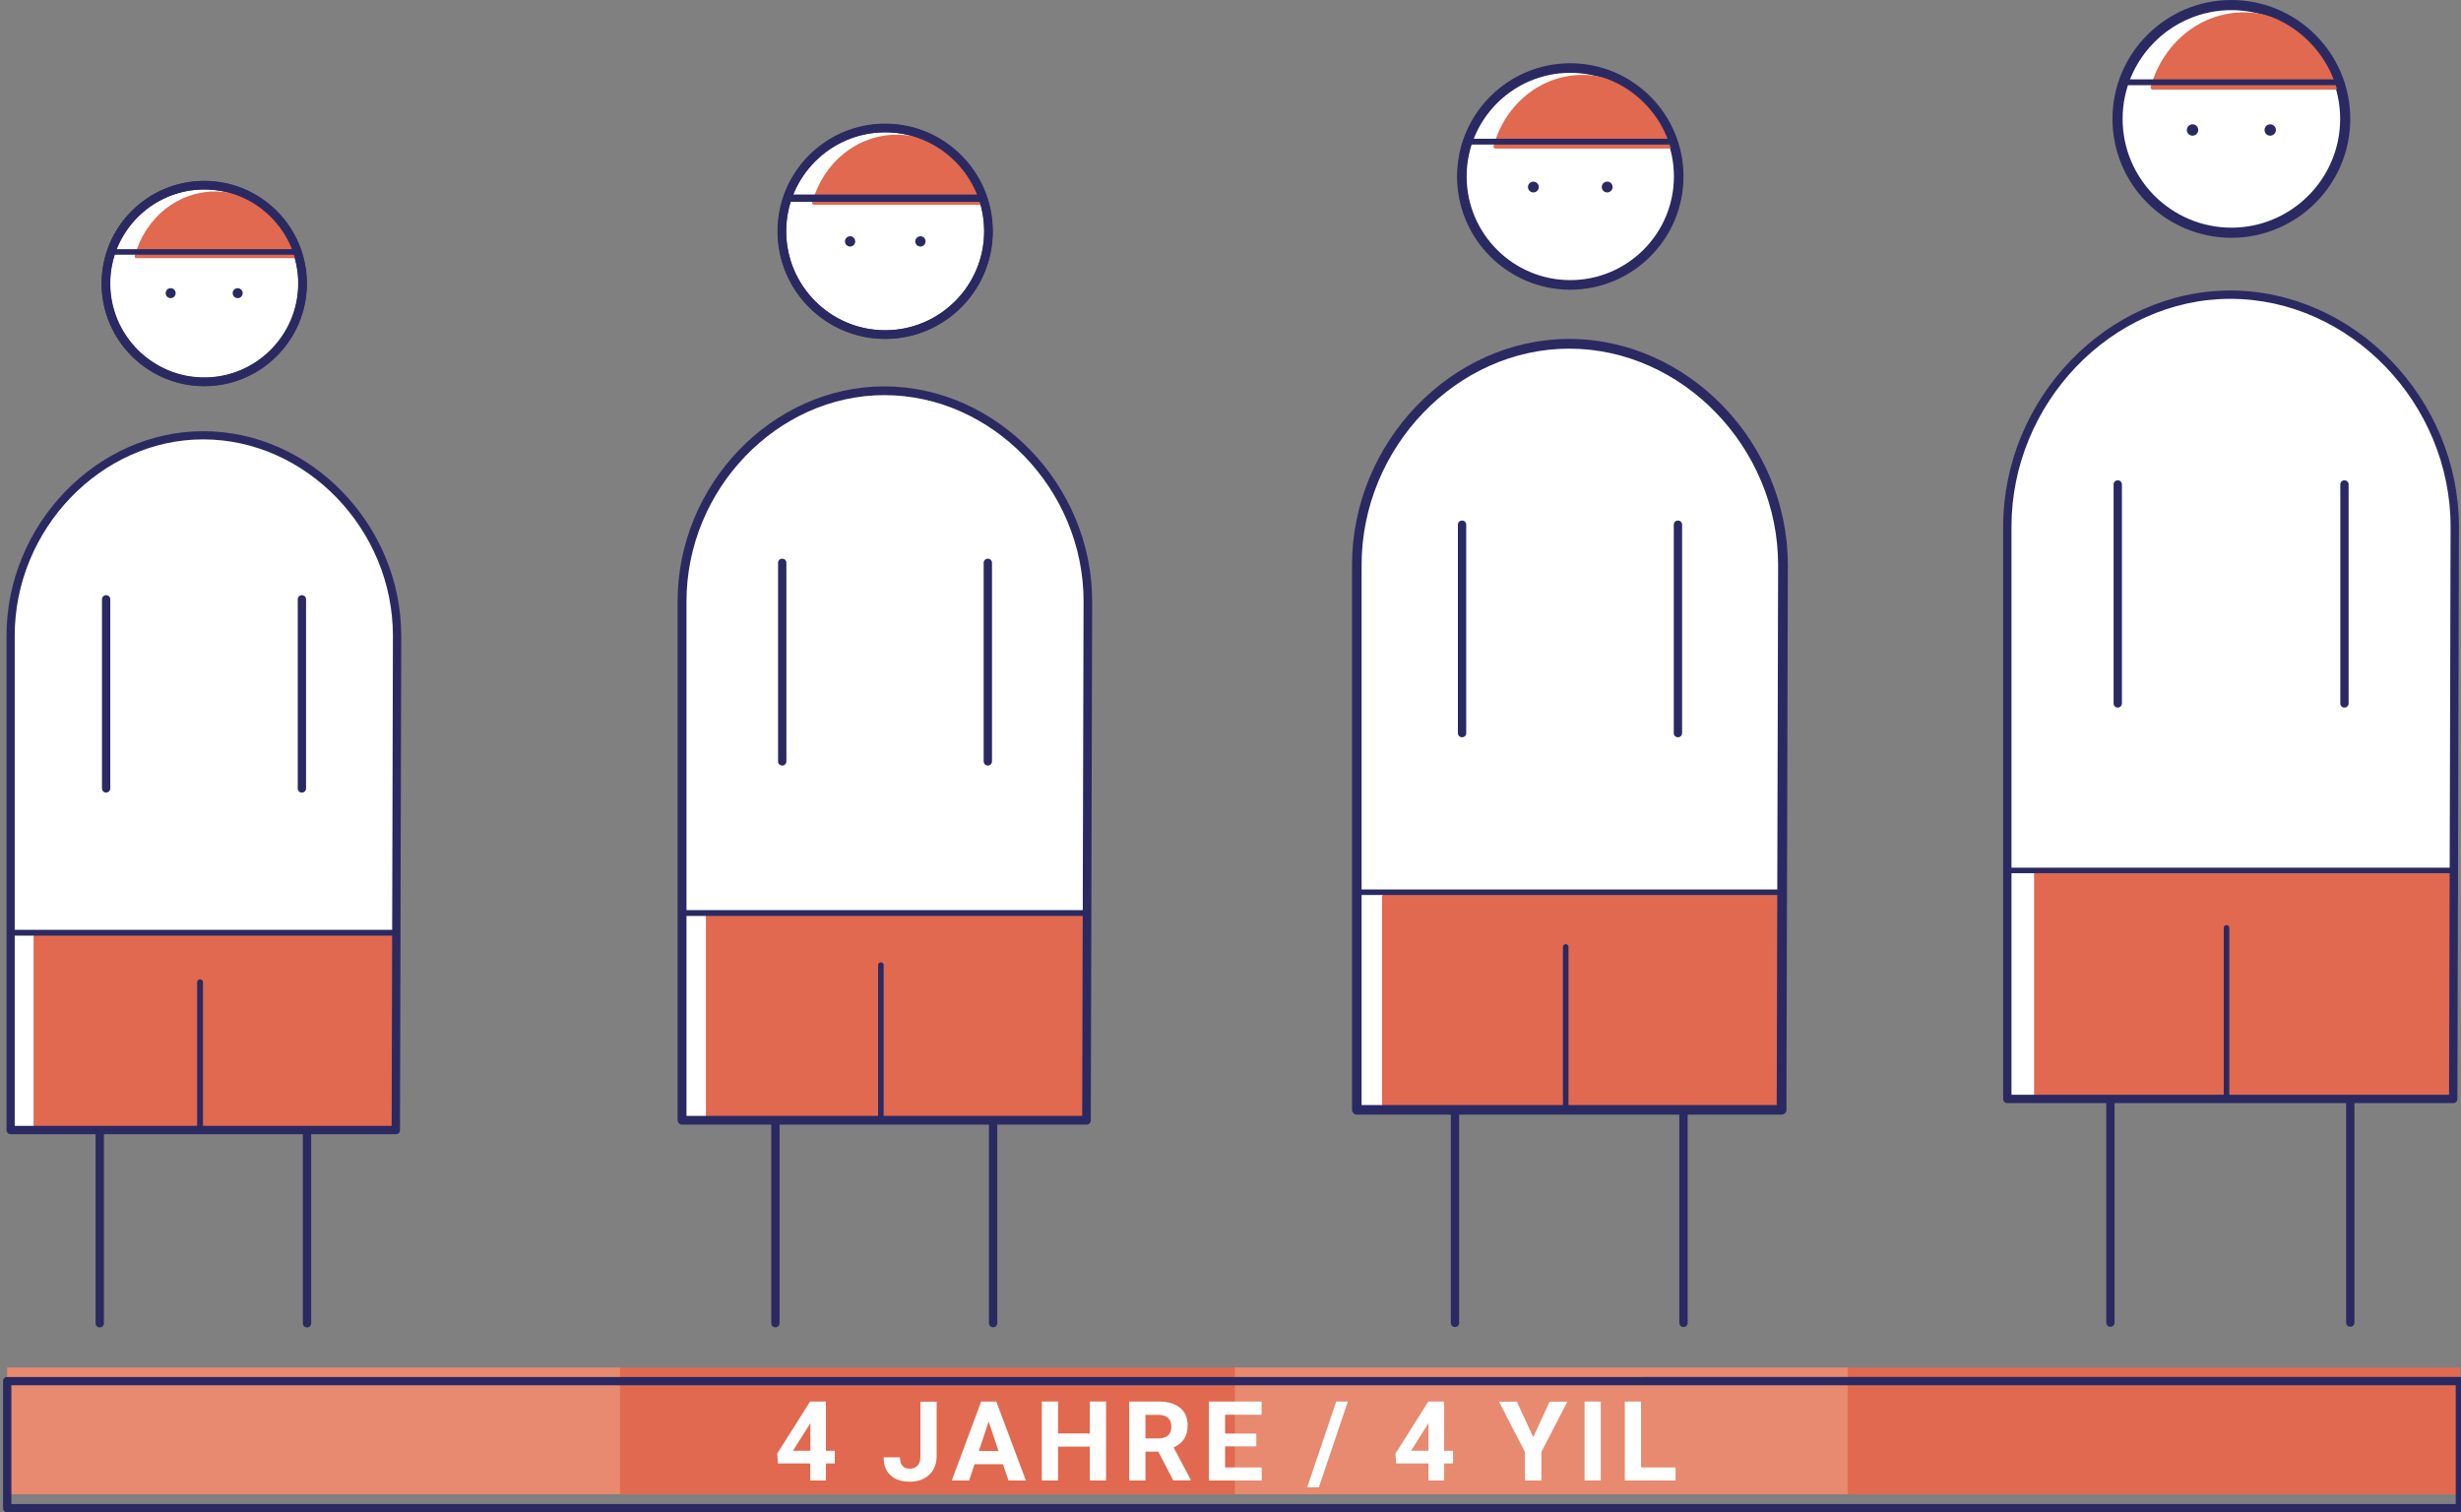 <?xml version="1.0" encoding="utf-8"?>
<!-- Generator: Adobe Illustrator 26.0.2, SVG Export Plug-In . SVG Version: 6.00 Build 0)  -->
<svg version="1.1" id="Ebene_1" xmlns="http://www.w3.org/2000/svg" xmlns:xlink="http://www.w3.org/1999/xlink" x="0px" y="0px"
	 viewBox="0 0 177.38 109.01" style="enable-background:new 0 0 177.38 109.01;" xml:space="preserve">
<rect x="0" y="0" width="177.38" height="109.01" fill="#808080" stroke="none"/>
<style type="text/css">
	.st0{fill:#E1694F;}
	.st1{fill:#2B2961;}
	.st2{fill:#FFFFFF;}
	.st3{clip-path:url(#SVGID_00000034073460581530058680000015633029487771648162_);}
	.st4{fill:#E78A6F;}
	.st5{clip-path:url(#SVGID_00000103266998695514905130000014268573794880968584_);fill:#2B2961;}
	.st6{clip-path:url(#SVGID_00000163776936052405198500000001611009093499343238_);fill:#2B2961;}
	.st7{clip-path:url(#SVGID_00000096751942956556368080000009682582796242920091_);fill:#2B2961;}
	.st8{clip-path:url(#SVGID_00000087383515803399866600000016498322131062228361_);fill:#2B2961;}
	.st9{clip-path:url(#SVGID_00000018953293656230895360000004259034031242089126_);fill:#E1694F;}
	.st10{clip-path:url(#SVGID_00000126311165763809976700000001058469693587763074_);fill:#2B2961;}
	.st11{clip-path:url(#SVGID_00000063598467409022320920000007569465378170505372_);fill:#2B2961;}
	.st12{clip-path:url(#SVGID_00000179635775025948544420000000029880587196423825_);fill:#2B2961;}
	.st13{clip-path:url(#SVGID_00000080166290032214365850000001101189812761375678_);fill:#2B2961;}
	.st14{clip-path:url(#SVGID_00000093861440716203065040000011645093314587942553_);fill:#2B2961;}
	.st15{clip-path:url(#SVGID_00000076599987633574728840000008940141873988738481_);fill:#E1694F;}
	.st16{clip-path:url(#SVGID_00000082335772983340330970000015755734503042828464_);fill:#2B2961;}
	.st17{clip-path:url(#SVGID_00000056426230406653197760000009813059191207476369_);fill:#2B2961;}
	.st18{clip-path:url(#SVGID_00000117657230364996865940000016956541027425239699_);fill:#2B2961;}
	.st19{clip-path:url(#SVGID_00000075126345909463053820000006941602674755554183_);fill:#2B2961;}
	.st20{clip-path:url(#SVGID_00000018207810533021186160000009640283683591417480_);fill:#2B2961;}
	.st21{clip-path:url(#SVGID_00000098219522170479880370000008122291903017616551_);fill:#FFFFFF;}
	.st22{clip-path:url(#SVGID_00000098219522170479880370000008122291903017616551_);fill:#2B2961;}
	.st23{clip-path:url(#SVGID_00000098219522170479880370000008122291903017616551_);fill:#E1694F;}
	.st24{clip-path:url(#SVGID_00000180328743977031616880000001917982787779284406_);fill:#2B2961;}
	.st25{fill:#F9E0D5;}
	.st26{fill:#2C265F;}
	.st27{clip-path:url(#SVGID_00000042016680212114290870000014231352710559601793_);fill:#2B2961;}
	.st28{clip-path:url(#SVGID_00000049931699589546715900000004075326174053203108_);fill:#2B2961;}
	.st29{clip-path:url(#SVGID_00000143611344680725237480000011495928522992618370_);fill:#2B2961;}
	.st30{clip-path:url(#SVGID_00000031905947356333399160000009333530095614704301_);fill:#2B2961;}
	.st31{clip-path:url(#SVGID_00000121241975723719059420000008198826600568996231_);fill:#2B2961;}
	.st32{clip-path:url(#SVGID_00000061449784117635817500000002598110261082369204_);fill:#2B2961;}
	.st33{clip-path:url(#SVGID_00000046317752465430962160000018289201535688450452_);fill:#2B2961;}
	.st34{clip-path:url(#SVGID_00000031912835758582959140000002556189516888000165_);fill:#2B2961;}
	.st35{clip-path:url(#SVGID_00000092434109248406455130000010433992141733701045_);fill:#2B2961;}
	.st36{clip-path:url(#SVGID_00000126308107102218179450000008118338440607591044_);fill:#2B2961;}
	.st37{clip-path:url(#SVGID_00000117675172089198015780000006092363848114002607_);fill:#2B2961;}
	.st38{clip-path:url(#SVGID_00000036949624686797699780000012865867606354329230_);fill:#2B2961;}
	.st39{clip-path:url(#SVGID_00000031200249470241629400000015305275464199712696_);fill:#2B2961;}
	.st40{clip-path:url(#SVGID_00000123420206832771180210000016889876198606114432_);fill:#2B2961;}
	.st41{clip-path:url(#SVGID_00000029044961611504719570000011554623294708062096_);fill:#2B2961;}
	.st42{clip-path:url(#SVGID_00000017476184564699518110000009117411315142182075_);fill:#2B2961;}
	.st43{clip-path:url(#SVGID_00000000218806645214403050000005020202265172671617_);fill:#2B2961;}
	.st44{clip-path:url(#SVGID_00000029746511355477459290000006827362050895072660_);fill:#2B2961;}
	.st45{clip-path:url(#SVGID_00000162338578302172327970000015782143326516411565_);fill:#2B2961;}
	.st46{clip-path:url(#SVGID_00000058567681468958712260000008640918930016601788_);fill:#2B2961;}
	.st47{clip-path:url(#SVGID_00000111158783692606014980000003022348217121961402_);fill:#2B2961;}
	.st48{clip-path:url(#SVGID_00000041280586649465101530000009410572011103810446_);fill:#2B2961;}
	.st49{clip-path:url(#SVGID_00000166664275757986525730000016247062692189278909_);fill:#2B2961;}
	.st50{clip-path:url(#SVGID_00000049923118957406291650000001059807106419341446_);fill:#2B2961;}
	.st51{clip-path:url(#SVGID_00000018199999661623709460000003636884518042922387_);fill:#2B2961;}
	.st52{clip-path:url(#SVGID_00000108284566548674961840000015183487362685026435_);fill:#2B2961;}
	.st53{clip-path:url(#SVGID_00000140709635001669317340000003253279011990470299_);fill:#2B2961;}
	.st54{clip-path:url(#SVGID_00000148639728023166842990000011033481933329186978_);fill:#2B2961;}
	.st55{clip-path:url(#SVGID_00000163050527492072972010000004021516545701046939_);fill:#2B2961;}
	.st56{clip-path:url(#SVGID_00000090981085761933785950000001607503859861850258_);fill:#2B2961;}
	.st57{clip-path:url(#SVGID_00000178919483110155632060000002620923640320525719_);fill:#2B2961;}
	.st58{clip-path:url(#SVGID_00000139252078690508866790000015270883759085961660_);fill:#2B2961;}
	.st59{clip-path:url(#SVGID_00000157994213121295432390000014491348416763102124_);fill:#2B2961;}
	.st60{clip-path:url(#SVGID_00000171694264770861789710000010574878656005327023_);fill:#2B2961;}
	.st61{clip-path:url(#SVGID_00000023254173714348190930000000222723834182362029_);fill:#2B2961;}
	.st62{clip-path:url(#SVGID_00000158025518814223869130000002324311273750043046_);fill:#2B2961;}
	.st63{clip-path:url(#SVGID_00000135670472623068698560000017108328321674999485_);fill:#2B2961;}
	.st64{clip-path:url(#SVGID_00000089547996407825822600000007058906986537635986_);fill:#2B2961;}
	.st65{clip-path:url(#SVGID_00000085958924126648612960000013278857308916454299_);fill:#2B2961;}
	.st66{clip-path:url(#SVGID_00000176024820574798136590000008613937979708213685_);fill:#2B2961;}
	.st67{clip-path:url(#SVGID_00000012455904947109673810000003137734350291006116_);fill:#2B2961;}
	.st68{clip-path:url(#SVGID_00000110469699992681508640000004584687667679926175_);fill:#2B2961;}
	.st69{clip-path:url(#SVGID_00000064324495116581785270000010125266576918775743_);fill:#2B2961;}
	.st70{clip-path:url(#SVGID_00000058582986686970204480000010965563924590698172_);fill:#2B2961;}
	.st71{clip-path:url(#SVGID_00000115513715243754513550000010333721717850964647_);fill:#2B2961;}
	.st72{clip-path:url(#SVGID_00000030453192750596712960000007688474347460903066_);fill:#2B2961;}
	.st73{clip-path:url(#SVGID_00000096055046547212039500000002910624440571922351_);fill:#2B2961;}
	.st74{clip-path:url(#SVGID_00000119820505878140866850000005529906586522073989_);fill:#2B2961;}
	.st75{clip-path:url(#SVGID_00000137817940449110718300000009846822440916650426_);fill:#2B2961;}
	.st76{clip-path:url(#SVGID_00000062183854282283052870000013045516837332213144_);fill:#2B2961;}
	.st77{clip-path:url(#SVGID_00000025427650177281048200000007233623229889849764_);fill:#2B2961;}
	.st78{clip-path:url(#SVGID_00000057123204243138835630000003831809729154363313_);fill:#2B2961;}
	.st79{clip-path:url(#SVGID_00000013897390542886034120000010346735188250049682_);fill:#2B2961;}
	.st80{clip-path:url(#SVGID_00000153674295215094141970000000796937209192325020_);fill:#2B2961;}
	.st81{clip-path:url(#SVGID_00000112607430752153861730000000843738027843607454_);fill:#2B2961;}
	.st82{clip-path:url(#SVGID_00000122696456794169694910000012360237494943338630_);fill:#2B2961;}
	.st83{clip-path:url(#SVGID_00000023960766916652540620000013046437866640881031_);fill:#2B2961;}
	.st84{clip-path:url(#SVGID_00000088106329215733489970000001203757203695914647_);fill:#2B2961;}
	.st85{clip-path:url(#SVGID_00000110453224537841351990000009186246111707503279_);fill:#2B2961;}
	.st86{clip-path:url(#SVGID_00000128482062101180313290000011989762502775272323_);fill:#2B2961;}
	.st87{clip-path:url(#SVGID_00000060017491261381746700000017166006852689823377_);fill:#2B2961;}
	.st88{clip-path:url(#SVGID_00000132791075910939434130000012764975794336154259_);fill:#2B2961;}
	.st89{clip-path:url(#SVGID_00000114062271787034299890000015214325154053621180_);fill:#2B2961;}
	.st90{clip-path:url(#SVGID_00000013160519367952070580000012192527488125142716_);fill:#2B2961;}
	.st91{clip-path:url(#SVGID_00000036239249266222586530000005672978301723715741_);fill:#2B2961;}
	.st92{clip-path:url(#SVGID_00000180342663557719594340000004756312691404100754_);fill:#2B2961;}
	.st93{clip-path:url(#SVGID_00000094606958890490231180000003816251683842559928_);fill:#2B2961;}
	.st94{clip-path:url(#SVGID_00000032644633696319686940000005801725287995258018_);fill:#2B2961;}
	.st95{clip-path:url(#SVGID_00000183935922610538451650000003237620872627273149_);fill:#2B2961;}
	.st96{clip-path:url(#SVGID_00000072969755967564027380000006448723119441959581_);fill:#2B2961;}
	.st97{clip-path:url(#SVGID_00000025443914817139977740000017945415148396617858_);fill:#2B2961;}
	.st98{clip-path:url(#SVGID_00000175296312034656299430000000879626841891145623_);fill:#2B2961;}
	.st99{clip-path:url(#SVGID_00000031918458194849682220000009861428716127252363_);fill:#2B2961;}
	.st100{clip-path:url(#SVGID_00000011019607048769489720000003814757408354677937_);fill:#2B2961;}
	.st101{clip-path:url(#SVGID_00000174576649893615781480000014005319669754557366_);fill:#2B2961;}
	.st102{clip-path:url(#SVGID_00000031885557411448093570000011904793869725825408_);fill:#2B2961;}
	.st103{clip-path:url(#SVGID_00000169530945370420585250000009021937391791578288_);fill:#2B2961;}
	.st104{clip-path:url(#SVGID_00000083083231833410925610000000570562104248699308_);fill:#2B2961;}
	.st105{clip-path:url(#SVGID_00000125591147446484561340000008311143177677650876_);fill:#2B2961;}
	.st106{clip-path:url(#SVGID_00000145059227001467081440000002956760345221470363_);fill:#2B2961;}
	.st107{clip-path:url(#SVGID_00000150087065293280933510000009492275835226875554_);fill:#2B2961;}
	.st108{clip-path:url(#SVGID_00000115512589933977975920000008955232904844426909_);fill:#2B2961;}
	.st109{clip-path:url(#SVGID_00000090269826035817260440000011017628401989614765_);fill:#2B2961;}
	.st110{clip-path:url(#SVGID_00000170239888391053082420000006220550243593604011_);fill:#2B2961;}
	.st111{clip-path:url(#SVGID_00000103228038262696281380000001553784404649810584_);fill:#2B2961;}
	.st112{clip-path:url(#SVGID_00000100358693335304313560000017864723860104434354_);fill:#2B2961;}
	.st113{clip-path:url(#SVGID_00000080175835702860949910000014963047124067447180_);fill:#2B2961;}
	.st114{clip-path:url(#SVGID_00000148619102852660290750000007697445801201236661_);fill:#2B2961;}
	.st115{clip-path:url(#SVGID_00000062165357672784717390000005451815421607195836_);fill:#2B2961;}
	.st116{clip-path:url(#SVGID_00000041294521726293618680000011368916967114615463_);fill:#2B2961;}
	.st117{clip-path:url(#SVGID_00000013185475709118162770000017100293813490840462_);fill:#2B2961;}
	.st118{clip-path:url(#SVGID_00000059993560167982375550000015914011441175126923_);fill:#2B2961;}
	.st119{clip-path:url(#SVGID_00000093864939734979448790000003283105536845151671_);fill:#2B2961;}
	.st120{clip-path:url(#SVGID_00000000185010996300792380000006174161716583504798_);fill:#2B2961;}
	.st121{clip-path:url(#SVGID_00000100374748560468050860000007581953920556521353_);fill:#2B2961;}
	.st122{clip-path:url(#SVGID_00000030457450582436704770000016374529927632379302_);fill:#2B2961;}
	.st123{clip-path:url(#SVGID_00000054257915531406433290000012265525921970354095_);fill:#2B2961;}
	.st124{clip-path:url(#SVGID_00000152957560276601234540000018180419057729182366_);fill:#2B2961;}
	.st125{clip-path:url(#SVGID_00000140001503544952372810000011844752060368157362_);fill:#2B2961;}
	.st126{clip-path:url(#SVGID_00000054227699391711228750000008438381146522361249_);fill:#2B2961;}
	.st127{clip-path:url(#SVGID_00000080173591139066434190000016961267261541756058_);fill:#2B2961;}
	.st128{clip-path:url(#SVGID_00000054260905357669553420000018031079092111721366_);fill:#2B2961;}
	.st129{clip-path:url(#SVGID_00000183238859214876670770000017681230363606911384_);fill:#2B2961;}
	.st130{clip-path:url(#SVGID_00000001621545116144262900000016881022100821918346_);fill:#2B2961;}
	.st131{clip-path:url(#SVGID_00000117668250866184146630000002239983533303249291_);fill:#2B2961;}
	.st132{clip-path:url(#SVGID_00000031173102297641057830000016895708435038628742_);fill:#2B2961;}
	.st133{clip-path:url(#SVGID_00000036241457353078746160000017405393348229738389_);fill:#2B2961;}
	.st134{clip-path:url(#SVGID_00000011024246578003916040000016791586493848128640_);fill:#2B2961;}
	.st135{clip-path:url(#SVGID_00000010294271348921945490000003064000605666510514_);fill:#2B2961;}
	.st136{clip-path:url(#SVGID_00000036936593191791222190000017360463848366319292_);fill:#2B2961;}
	.st137{clip-path:url(#SVGID_00000137130757431826246640000001054270369162567094_);fill:#2B2961;}
	.st138{clip-path:url(#SVGID_00000085945111655468626500000013265066916843992974_);fill:#2B2961;}
	.st139{clip-path:url(#SVGID_00000031179882041805742220000014024133763633484223_);fill:#2B2961;}
	.st140{clip-path:url(#SVGID_00000027573078100797193960000010489647006605617031_);fill:#2B2961;}
	.st141{clip-path:url(#SVGID_00000065793583786618212370000006089343435832153218_);fill:#2B2961;}
	.st142{clip-path:url(#SVGID_00000075149429228259635170000005375070267775610784_);fill:#2B2961;}
	.st143{clip-path:url(#SVGID_00000170974840994907749450000015396463759364722367_);fill:#2B2961;}
	.st144{clip-path:url(#SVGID_00000059293193727410406520000008276094682624189089_);fill:#2B2961;}
	.st145{clip-path:url(#SVGID_00000062164880345054050660000003844952454255877778_);fill:#2B2961;}
	.st146{clip-path:url(#SVGID_00000054984337537449087830000008787115812686121148_);fill:#2B2961;}
	.st147{clip-path:url(#SVGID_00000123407617316810614880000016723551313178276792_);fill:#2B2961;}
	.st148{clip-path:url(#SVGID_00000000201519448625142200000000421870469687428000_);fill:#2B2961;}
	.st149{clip-path:url(#SVGID_00000098183530332713137250000004215053017584787087_);fill:#2B2961;}
	.st150{clip-path:url(#SVGID_00000125591264362640838560000001049695466383382969_);fill:#2B2961;}
	.st151{clip-path:url(#SVGID_00000061436792165321342170000009277176796705765795_);fill:#2B2961;}
	.st152{clip-path:url(#SVGID_00000067922977298885121770000014820599869703231143_);fill:#2B2961;}
	.st153{clip-path:url(#SVGID_00000016778084690112906250000000955085053431760558_);fill:#2B2961;}
	.st154{clip-path:url(#SVGID_00000011739616241866713340000011113847270742501261_);fill:#2B2961;}
	.st155{clip-path:url(#SVGID_00000023970559465405302700000011334341782832436401_);fill:#2B2961;}
	.st156{clip-path:url(#SVGID_00000150823340540028887720000001982343656261150121_);fill:#2B2961;}
	.st157{clip-path:url(#SVGID_00000078757656169136361190000000522492722723053722_);fill:#2B2961;}
	.st158{clip-path:url(#SVGID_00000088814410458581804670000008593818487441287825_);fill:#2B2961;}
	.st159{clip-path:url(#SVGID_00000139986631702910732260000017612449921580629693_);fill:#2B2961;}
	.st160{clip-path:url(#SVGID_00000136382163467203848280000002267782832319821978_);fill:#2B2961;}
	.st161{clip-path:url(#SVGID_00000155844828572871123730000014461066296413778352_);fill:#2B2961;}
	.st162{clip-path:url(#SVGID_00000008857494940075077020000002130279913791667609_);fill:#2B2961;}
	.st163{clip-path:url(#SVGID_00000163062185937716062090000008755880320821760680_);fill:#2B2961;}
	.st164{clip-path:url(#SVGID_00000177442105955374336370000010071309207883441044_);fill:#2B2961;}
	.st165{clip-path:url(#SVGID_00000031166316672440916440000018249544224496469646_);fill:#2B2961;}
	.st166{clip-path:url(#SVGID_00000096037555072608450210000003160927167338920108_);fill:#2B2961;}
	.st167{clip-path:url(#SVGID_00000141434027308036648270000000179602657807906449_);fill:#2B2961;}
	.st168{clip-path:url(#SVGID_00000110455186402928521050000012077801260324191662_);fill:#2B2961;}
	.st169{clip-path:url(#SVGID_00000077283476848823173940000000651254022868125366_);fill:#2B2961;}
	.st170{clip-path:url(#SVGID_00000060712729549958300980000014284357976924541613_);fill:#2B2961;}
	.st171{clip-path:url(#SVGID_00000013880355587962170320000009704141951930478472_);fill:#2B2961;}
	.st172{clip-path:url(#SVGID_00000097459367357868228330000001092343902774803116_);fill:#2B2961;}
	.st173{clip-path:url(#SVGID_00000139977343798311638880000015412276713854814854_);fill:#2B2961;}
	.st174{clip-path:url(#SVGID_00000005228369287488325940000014985070422845253794_);fill:#2B2961;}
	.st175{clip-path:url(#SVGID_00000018215379333154702130000010547695983383545764_);fill:#2B2961;}
	.st176{clip-path:url(#SVGID_00000057864172625585688860000003094029574548699014_);fill:#2B2961;}
	.st177{clip-path:url(#SVGID_00000083059399519777770110000002374390405807798971_);fill:#2B2961;}
	.st178{clip-path:url(#SVGID_00000140736098593783813240000015248570584600682934_);fill:#2B2961;}
	.st179{clip-path:url(#SVGID_00000109006435044124544740000014550105753824224425_);fill:#2B2961;}
	.st180{clip-path:url(#SVGID_00000149373432572780276860000013213442495623099031_);fill:#2B2961;}
	.st181{clip-path:url(#SVGID_00000054263584004776649950000000145088228686791085_);fill:#2B2961;}
	.st182{clip-path:url(#SVGID_00000109744636254903574060000011125986733479957900_);fill:#2B2961;}
	.st183{clip-path:url(#SVGID_00000121264075428294278750000003154018277336849302_);fill:#2B2961;}
	.st184{clip-path:url(#SVGID_00000146467816186845345670000012757190900951885971_);fill:#2B2961;}
	.st185{clip-path:url(#SVGID_00000136394446712438514640000017797193254475099554_);fill:#2B2961;}
	.st186{clip-path:url(#SVGID_00000085959983569675306770000000427200568160689305_);fill:#2B2961;}
	.st187{clip-path:url(#SVGID_00000109021587783430247260000010221428122699507638_);fill:#2B2961;}
	.st188{clip-path:url(#SVGID_00000173140291118558029180000015241470457090202499_);fill:#2B2961;}
	.st189{clip-path:url(#SVGID_00000017474737860101481460000000123974703393068984_);fill:#2B2961;}
	.st190{clip-path:url(#SVGID_00000088095986808521474970000014135935545855136387_);fill:#2B2961;}
	.st191{clip-path:url(#SVGID_00000150079925805153410140000014759716247286535567_);fill:#2B2961;}
	.st192{clip-path:url(#SVGID_00000158724489823489068630000001006916740564218290_);fill:#2B2961;}
	.st193{clip-path:url(#SVGID_00000017481185955162062630000002257516779666361518_);fill:#2B2961;}
	.st194{clip-path:url(#SVGID_00000151501771104053524770000001096785256497391250_);fill:#2B2961;}
	.st195{clip-path:url(#SVGID_00000084527722419425228750000005296805359052054664_);fill:#2B2961;}
	.st196{clip-path:url(#SVGID_00000037682204648405953350000001403539350385707153_);fill:#2B2961;}
	.st197{clip-path:url(#SVGID_00000150823862804592719330000009027274431206299571_);fill:#2B2961;}
	.st198{clip-path:url(#SVGID_00000049922460216952892700000005586957555558325172_);fill:#2B2961;}
	.st199{clip-path:url(#SVGID_00000176021110611820146530000015447683034626583970_);fill:#2B2961;}
	.st200{clip-path:url(#SVGID_00000090286098337496253880000015876705933402775433_);fill:#2B2961;}
	.st201{clip-path:url(#SVGID_00000003080029348130888900000009037247262209349803_);fill:#2B2961;}
	.st202{clip-path:url(#SVGID_00000059273273001049477030000000664961859172534453_);fill:#2B2961;}
	.st203{clip-path:url(#SVGID_00000026144958590533707610000011251771939892680377_);fill:#2B2961;}
	.st204{clip-path:url(#SVGID_00000032619439114929695660000005072738969139922314_);fill:#2B2961;}
	.st205{clip-path:url(#SVGID_00000080207149271301056700000008245918216328726195_);fill:#2B2961;}
	.st206{clip-path:url(#SVGID_00000061435124485532310940000015442452859599039136_);fill:#2B2961;}
	.st207{clip-path:url(#SVGID_00000091725763987462641990000004709829026023898240_);fill:#2B2961;}
	.st208{clip-path:url(#SVGID_00000026859488459853048010000017066395749311532946_);fill:#2B2961;}
	.st209{clip-path:url(#SVGID_00000080886888648495584610000013138379843426592698_);fill:#2B2961;}
	.st210{clip-path:url(#SVGID_00000059279738316551669750000009472232827350979223_);fill:#2B2961;}
	.st211{clip-path:url(#SVGID_00000065074654794663032550000002958802810159159214_);fill:#2B2961;}
	.st212{clip-path:url(#SVGID_00000085948403978728452230000006879715367114882723_);fill:#2B2961;}
	.st213{clip-path:url(#SVGID_00000064323152386999351910000013236368441512658829_);fill:#2B2961;}
	.st214{clip-path:url(#SVGID_00000088846292335356745750000006325211362524202173_);fill:#2B2961;}
	.st215{clip-path:url(#SVGID_00000154407605969629340500000012826324292754919049_);fill:#2B2961;}
	.st216{clip-path:url(#SVGID_00000098196782425663076240000015637097895214453402_);fill:#2B2961;}
	.st217{clip-path:url(#SVGID_00000179641123639811918480000017503138079196910985_);fill:#2B2961;}
	.st218{clip-path:url(#SVGID_00000169532376368326217720000009697643189148904101_);fill:#2B2961;}
	.st219{clip-path:url(#SVGID_00000049930839677718153280000007620288100435739791_);fill:#2B2961;}
	.st220{clip-path:url(#SVGID_00000183234998404478719790000016995122534188803235_);fill:#2B2961;}
	.st221{clip-path:url(#SVGID_00000119820618949614121840000016499532749822781573_);fill:#2B2961;}
	.st222{clip-path:url(#SVGID_00000034092158716965796580000014406272710490986940_);fill:#2B2961;}
	.st223{clip-path:url(#SVGID_00000057859066650973201590000004518034468044192406_);fill:#2B2961;}
	.st224{clip-path:url(#SVGID_00000167393043821513407590000002730373577795763106_);fill:#2B2961;}
	.st225{clip-path:url(#SVGID_00000057861120148999583930000013727811174374594721_);fill:#2B2961;}
	.st226{clip-path:url(#SVGID_00000089571079506085955840000005690074961721245827_);fill:#2B2961;}
	.st227{clip-path:url(#SVGID_00000131340410250633847870000012925327647206757547_);fill:#2B2961;}
	.st228{clip-path:url(#SVGID_00000037686157225472334880000012963277591792038813_);fill:#2B2961;}
	.st229{clip-path:url(#SVGID_00000055690132514022401960000005014457698221147581_);fill:#2B2961;}
	.st230{clip-path:url(#SVGID_00000147214877967496236400000009618844480252566163_);fill:#2B2961;}
	.st231{clip-path:url(#SVGID_00000077324517098699999890000016447699629927163828_);fill:#2B2961;}
	.st232{clip-path:url(#SVGID_00000169551986357063904410000002764634160076162448_);fill:#2B2961;}
	.st233{clip-path:url(#SVGID_00000095313541194341178080000016456654515159435941_);fill:#2B2961;}
	.st234{clip-path:url(#SVGID_00000136386509522001365920000004467591750894558396_);fill:#2B2961;}
	.st235{clip-path:url(#SVGID_00000059281924746260285390000014167091459715502263_);fill:#2B2961;}
	.st236{clip-path:url(#SVGID_00000155139577102246290040000014609446037261906090_);fill:#2B2961;}
	.st237{clip-path:url(#SVGID_00000103230082754178997510000007694269128575910802_);fill:#2B2961;}
	.st238{clip-path:url(#SVGID_00000013179187734784943680000003683536420564231050_);fill:#2B2961;}
	.st239{clip-path:url(#SVGID_00000065042657413866502230000008524287707497591449_);fill:#2B2961;}
	.st240{clip-path:url(#SVGID_00000038403618222285994870000012224340372438517410_);fill:#2B2961;}
	.st241{clip-path:url(#SVGID_00000165229170385353189300000017561349588287742395_);fill:#2B2961;}
	.st242{clip-path:url(#SVGID_00000029022132695936034080000015870168655239432097_);fill:#2B2961;}
	.st243{clip-path:url(#SVGID_00000058553059213017641160000011614501221822258573_);fill:#2B2961;}
	.st244{clip-path:url(#SVGID_00000051366071422146296220000007274673518831634089_);fill:#2B2961;}
	.st245{clip-path:url(#SVGID_00000020370013327494762930000014921950065408323236_);fill:#2B2961;}
	.st246{clip-path:url(#SVGID_00000047741418175833557480000015425807383023553457_);fill:#2B2961;}
	.st247{clip-path:url(#SVGID_00000066506582867442330380000003766334079814223504_);fill:#2B2961;}
	.st248{clip-path:url(#SVGID_00000155833608400971519170000014796818503860577960_);fill:#2B2961;}
	.st249{clip-path:url(#SVGID_00000060746968324278672940000000129854411086045853_);fill:#2B2961;}
	.st250{clip-path:url(#SVGID_00000088125896360920949120000008702927094399334554_);fill:#2B2961;}
	.st251{clip-path:url(#SVGID_00000103260694209863971210000003314892301888501666_);fill:#2B2961;}
	.st252{clip-path:url(#SVGID_00000039123873483430953170000009693474151492891039_);fill:#2B2961;}
	.st253{clip-path:url(#SVGID_00000016061554086246025090000013289429957061970324_);fill:#2B2961;}
	.st254{clip-path:url(#SVGID_00000041275133910644807340000017945959535356841641_);fill:#2B2961;}
	.st255{clip-path:url(#SVGID_00000061459820847636693090000005704262304576967332_);fill:#2B2961;}
	.st256{clip-path:url(#SVGID_00000116936344266545105640000012372949626484690875_);fill:#2B2961;}
	.st257{clip-path:url(#SVGID_00000016797716042321816210000014486293366075080842_);fill:#2B2961;}
	.st258{clip-path:url(#SVGID_00000056418443774919974960000001200061916711228083_);fill:#2B2961;}
	.st259{clip-path:url(#SVGID_00000008869775688613342720000005351989685389040791_);fill:#2B2961;}
	.st260{clip-path:url(#SVGID_00000066480403277855240540000003515345259647049642_);fill:#2B2961;}
	.st261{clip-path:url(#SVGID_00000160902691978921299660000009266778510931994274_);fill:#2B2961;}
	.st262{clip-path:url(#SVGID_00000130611396951695572360000014877052858573230005_);fill:#2B2961;}
	.st263{clip-path:url(#SVGID_00000039134457296531495550000018311053891781010864_);fill:#2B2961;}
	.st264{clip-path:url(#SVGID_00000058574946455996918770000013377607252866744978_);fill:#2B2961;}
	.st265{clip-path:url(#SVGID_00000103261193088665860450000004903810142016024238_);fill:#2B2961;}
	.st266{clip-path:url(#SVGID_00000132053235998714642730000017817206694724209321_);fill:#2B2961;}
	.st267{clip-path:url(#SVGID_00000013183089930842291960000011657320302608461187_);fill:#2B2961;}
	.st268{clip-path:url(#SVGID_00000136394183986885548330000006291899307777643696_);fill:#2B2961;}
	.st269{clip-path:url(#SVGID_00000010308908826067174230000016995838833991406225_);fill:#2B2961;}
	.st270{clip-path:url(#SVGID_00000137826699774493869720000012121725905466525825_);fill:#2B2961;}
	.st271{clip-path:url(#SVGID_00000078036916852562282560000002810601425013919373_);fill:#2B2961;}
	.st272{clip-path:url(#SVGID_00000052106322470609771550000017339614644933027975_);fill:#2B2961;}
	.st273{clip-path:url(#SVGID_00000072282413851296686530000012026659134333716152_);fill:#2B2961;}
	.st274{clip-path:url(#SVGID_00000160175951121234578080000000448739963732962216_);fill:#2B2961;}
	.st275{clip-path:url(#SVGID_00000018204054003220460190000007084905913472617605_);fill:#2B2961;}
	.st276{clip-path:url(#SVGID_00000178169096332092129480000012649515365965457082_);fill:#2B2961;}
	.st277{clip-path:url(#SVGID_00000151510867245041893740000017481004913140198055_);fill:#2B2961;}
	.st278{clip-path:url(#SVGID_00000139288196327001550210000001607990329400472749_);fill:#2B2961;}
	.st279{clip-path:url(#SVGID_00000142165449601369867350000011744279773508989367_);fill:#2B2961;}
	.st280{clip-path:url(#SVGID_00000109718662655800601820000015193204576679476111_);fill:#2B2961;}
	.st281{clip-path:url(#SVGID_00000029015583714375483560000002787540421646725812_);fill:#2B2961;}
	.st282{clip-path:url(#SVGID_00000129923605871607488040000006355508729741332406_);fill:#2B2961;}
	.st283{clip-path:url(#SVGID_00000042015191675900080080000000287070322273535421_);fill:#2B2961;}
	.st284{clip-path:url(#SVGID_00000108300776676244141890000010607699569939646369_);fill:#2B2961;}
	.st285{clip-path:url(#SVGID_00000183956113438304603690000009986150445746892711_);fill:#2B2961;}
	.st286{clip-path:url(#SVGID_00000007386815477894224070000009097811951669197222_);fill:#2B2961;}
	.st287{clip-path:url(#SVGID_00000074411570664861109070000003779627896594560177_);fill:#2B2961;}
	.st288{clip-path:url(#SVGID_00000023269759141244629650000002740970828727121041_);fill:#2B2961;}
	.st289{clip-path:url(#SVGID_00000043423781929174370540000003052394442081252224_);fill:#2B2961;}
	.st290{clip-path:url(#SVGID_00000171695840613258863140000001115974174712504226_);fill:#2B2961;}
	.st291{clip-path:url(#SVGID_00000125585546837400058820000013668507461476796040_);fill:#2B2961;}
	.st292{clip-path:url(#SVGID_00000098932604307911362430000002219145906786734760_);fill:#2B2961;}
	.st293{clip-path:url(#SVGID_00000145050907549805731590000008782913832856838821_);fill:#2B2961;}
	.st294{clip-path:url(#SVGID_00000164495422676480451450000015023901903439160724_);fill:#2B2961;}
	.st295{clip-path:url(#SVGID_00000162329540698767366540000018314237441288345509_);fill:#2B2961;}
	.st296{clip-path:url(#SVGID_00000060752680054991723920000004890777533647884167_);fill:#2B2961;}
	.st297{clip-path:url(#SVGID_00000160900071656895375640000004833936804150571421_);fill:#2B2961;}
	.st298{clip-path:url(#SVGID_00000140713735233819168670000013137471039901984930_);fill:#2B2961;}
	.st299{clip-path:url(#SVGID_00000144299826661496315600000003676818076062104204_);fill:#2B2961;}
	.st300{clip-path:url(#SVGID_00000044162400176650675980000002276451535642803851_);fill:#2B2961;}
	.st301{clip-path:url(#SVGID_00000062899818559700019640000005132783376516989109_);fill:#2B2961;}
	.st302{clip-path:url(#SVGID_00000151517522976320775410000010490836378928262056_);fill:#2B2961;}
	.st303{clip-path:url(#SVGID_00000026842620806205787150000010330674039951396514_);fill:#2B2961;}
	.st304{clip-path:url(#SVGID_00000053503098728210328990000001586167229850345121_);fill:#2B2961;}
	.st305{clip-path:url(#SVGID_00000039107029008822540840000008005194851421649042_);fill:#2B2961;}
	.st306{clip-path:url(#SVGID_00000180334408935938451860000015575208606991578551_);fill:#2B2961;}
	.st307{clip-path:url(#SVGID_00000170259107898840702170000015290786882822173080_);fill:#2B2961;}
	.st308{clip-path:url(#SVGID_00000176741310751412630150000005552956502448847271_);fill:#2B2961;}
	.st309{clip-path:url(#SVGID_00000111176409210043368640000003246489571201835177_);fill:#2B2961;}
	.st310{clip-path:url(#SVGID_00000012440918724630243350000007271801477714473381_);fill:#2B2961;}
	.st311{clip-path:url(#SVGID_00000059994465642335092510000008239134975716054180_);fill:#2B2961;}
	.st312{clip-path:url(#SVGID_00000050653454341435425280000003300722573598540685_);fill:#2B2961;}
	.st313{clip-path:url(#SVGID_00000139997791855713650300000014200727495788800661_);fill:#2B2961;}
	.st314{clip-path:url(#SVGID_00000078767473149752994990000015676231920288214186_);fill:#2B2961;}
	.st315{clip-path:url(#SVGID_00000097478280392507970630000002032457184741443481_);fill:#2B2961;}
	.st316{clip-path:url(#SVGID_00000006679666614717246210000012668015131703062966_);fill:#2B2961;}
	.st317{clip-path:url(#SVGID_00000003083593837891102240000004594648114196458162_);fill:#2B2961;}
	.st318{clip-path:url(#SVGID_00000077320768161743963670000008440977468687888555_);fill:#2B2961;}
	.st319{clip-path:url(#SVGID_00000074403842853187211340000005028570315818421385_);fill:#2B2961;}
	.st320{clip-path:url(#SVGID_00000024711599846988493440000005122483091034939298_);fill:#2B2961;}
	.st321{clip-path:url(#SVGID_00000176016878070535737990000003028168437984587161_);fill:#2B2961;}
	.st322{clip-path:url(#SVGID_00000056418481694486843180000017002142106325225861_);fill:#2B2961;}
	.st323{clip-path:url(#SVGID_00000133496172090064935020000000099451689251060615_);fill:#2B2961;}
	.st324{clip-path:url(#SVGID_00000072961847337240767240000010551431402406596995_);fill:#2B2961;}
	.st325{clip-path:url(#SVGID_00000093884969997913054880000005630229695065121726_);fill:#2B2961;}
	.st326{clip-path:url(#SVGID_00000038382118939534717630000012298254299553462181_);fill:#2B2961;}
	.st327{clip-path:url(#SVGID_00000034775798446887725280000008247946121498906537_);fill:#2B2961;}
	.st328{clip-path:url(#SVGID_00000173152763724050211710000007450391720849314188_);fill:#2B2961;}
	.st329{clip-path:url(#SVGID_00000181805696558156773390000002522913026073000330_);fill:#2B2961;}
	.st330{clip-path:url(#SVGID_00000139992651833203929460000006089561741972665742_);fill:#2B2961;}
	.st331{clip-path:url(#SVGID_00000134234634653080429360000013095149652705535927_);fill:#2B2961;}
	.st332{clip-path:url(#SVGID_00000163073178613575901830000018214236508709339575_);fill:#2B2961;}
	.st333{clip-path:url(#SVGID_00000145764580339928403640000005321385285770360198_);fill:#2B2961;}
	.st334{clip-path:url(#SVGID_00000170967381147620875460000009825481187976714389_);fill:#2B2961;}
	.st335{clip-path:url(#SVGID_00000092423393135968709210000017204940322889884570_);fill:#2B2961;}
	.st336{clip-path:url(#SVGID_00000042697099486158289220000002486544465286071462_);fill:#2B2961;}
	.st337{clip-path:url(#SVGID_00000010300078140333796340000000465836969515079851_);fill:#2B2961;}
	.st338{clip-path:url(#SVGID_00000059995912255592433820000008459331689967308731_);fill:#2B2961;}
	.st339{clip-path:url(#SVGID_00000001663609286918047390000001158378880357387417_);fill:#2B2961;}
	.st340{clip-path:url(#SVGID_00000005972694475373515570000011781805660079769735_);fill:#2B2961;}
	.st341{clip-path:url(#SVGID_00000048476120790663534870000017031856303576197526_);fill:#2B2961;}
	.st342{clip-path:url(#SVGID_00000042015184001233165810000013967933675712790454_);fill:#2B2961;}
	.st343{clip-path:url(#SVGID_00000170239773175831919620000013117607513932317337_);fill:#2B2961;}
	.st344{clip-path:url(#SVGID_00000152985409728252702880000006173909311105926278_);fill:#2B2961;}
	.st345{clip-path:url(#SVGID_00000163054697631819626030000013756929098744141727_);fill:#2B2961;}
	.st346{clip-path:url(#SVGID_00000106839256831924401020000015024384850396382383_);fill:#2B2961;}
	.st347{clip-path:url(#SVGID_00000142879138081933732930000002646561240146734491_);fill:#2B2961;}
	.st348{clip-path:url(#SVGID_00000044150827862853645330000011061648867010539449_);fill:#2B2961;}
	.st349{clip-path:url(#SVGID_00000022551933833590558310000005546434708471818408_);fill:#2B2961;}
	.st350{clip-path:url(#SVGID_00000088098062809201646170000012411725560111261871_);fill:#2B2961;}
	.st351{clip-path:url(#SVGID_00000011753906722590816050000016550737769566046344_);fill:#2B2961;}
	.st352{clip-path:url(#SVGID_00000152266515207318508780000005947769951116688814_);fill:#2B2961;}
	.st353{clip-path:url(#SVGID_00000088812275258757026520000007683742038985958276_);fill:#2B2961;}
	.st354{clip-path:url(#SVGID_00000049931933819059604820000011907798249791620502_);fill:#2B2961;}
	.st355{clip-path:url(#SVGID_00000071541512198682124550000012591757820249834637_);fill:#2B2961;}
	.st356{clip-path:url(#SVGID_00000104702214826950347470000005713460575277482928_);fill:#2B2961;}
	.st357{clip-path:url(#SVGID_00000159428716938519780490000013598418278660969866_);fill:#2B2961;}
	.st358{clip-path:url(#SVGID_00000045618634853819167700000013684807089264626592_);fill:#2B2961;}
	.st359{clip-path:url(#SVGID_00000096749145695880679450000016335754397686599086_);fill:#2B2961;}
	.st360{clip-path:url(#SVGID_00000117649581771088568890000006140725083906923196_);fill:#2B2961;}
	.st361{clip-path:url(#SVGID_00000157266394288576355420000009135567703081838977_);fill:#2B2961;}
	.st362{clip-path:url(#SVGID_00000014618676324136129790000009044820173204975768_);fill:#2B2961;}
	.st363{clip-path:url(#SVGID_00000022551623687920470090000003613442640192082066_);fill:#2B2961;}
	.st364{clip-path:url(#SVGID_00000138535102488459724750000012371443648950314669_);fill:#2B2961;}
	.st365{clip-path:url(#SVGID_00000002380233589169357950000008540899498238598796_);fill:#2B2961;}
	.st366{clip-path:url(#SVGID_00000177476414816554702120000018194804308137191299_);fill:#2B2961;}
	.st367{clip-path:url(#SVGID_00000074404831972790866230000000651568495284736158_);fill:#2B2961;}
	.st368{clip-path:url(#SVGID_00000023242999718399281340000003383913825781446033_);fill:#2B2961;}
	.st369{clip-path:url(#SVGID_00000120543573645277504330000010979932086072761245_);fill:#2B2961;}
	.st370{clip-path:url(#SVGID_00000181783122379868069030000003982160033454405794_);fill:#2B2961;}
	.st371{clip-path:url(#SVGID_00000133525767117349733090000010266173575398462638_);fill:#2B2961;}
	.st372{clip-path:url(#SVGID_00000044862377471310506160000007134207722113770162_);fill:#2B2961;}
	.st373{clip-path:url(#SVGID_00000081621943462468498510000011259457779316346810_);fill:#2B2961;}
	.st374{clip-path:url(#SVGID_00000013181250970127467980000017616242510261526160_);fill:#2B2961;}
	.st375{clip-path:url(#SVGID_00000028306070819717410740000002768544741090875025_);fill:#2B2961;}
	.st376{clip-path:url(#SVGID_00000070118617842137377740000005733521664310205864_);fill:#2B2961;}
	.st377{clip-path:url(#SVGID_00000173145341153967756260000006608326648576027276_);fill:#2B2961;}
	.st378{clip-path:url(#SVGID_00000042007716962399090840000006234685312490686652_);fill:#2B2961;}
	.st379{clip-path:url(#SVGID_00000176741795412208157120000003364608350989643919_);fill:#2B2961;}
	.st380{clip-path:url(#SVGID_00000132810693483665787220000017674027317587919254_);fill:#2B2961;}
	.st381{clip-path:url(#SVGID_00000090270961854720593730000008169158048262951301_);fill:#2B2961;}
	.st382{clip-path:url(#SVGID_00000183950645295025488480000001832836260608217232_);fill:#2B2961;}
	.st383{clip-path:url(#SVGID_00000011731845896845137800000016511583483032592296_);fill:#2B2961;}
	.st384{clip-path:url(#SVGID_00000152236010112013931670000003635854504124858282_);fill:#2B2961;}
	.st385{clip-path:url(#SVGID_00000105388111193125509040000003800575722512745359_);fill:#2B2961;}
	.st386{clip-path:url(#SVGID_00000070816328827586654660000016515223451085945006_);fill:#2B2961;}
	.st387{clip-path:url(#SVGID_00000165226876248795518970000005518665955749665167_);fill:#2B2961;}
	.st388{clip-path:url(#SVGID_00000183946760441252750020000001847950044307984775_);fill:#2B2961;}
	.st389{clip-path:url(#SVGID_00000127021569503541905570000006481561629443786403_);fill:#2B2961;}
	.st390{clip-path:url(#SVGID_00000114762584865892065470000007834388774539134382_);fill:#2B2961;}
	.st391{clip-path:url(#SVGID_00000065754569930043474290000017125234074845228171_);fill:#2B2961;}
	.st392{clip-path:url(#SVGID_00000017503102283054113280000013906945828656730005_);fill:#2B2961;}
	.st393{clip-path:url(#SVGID_00000016783379375173934190000011605587352337967802_);fill:#2B2961;}
	.st394{clip-path:url(#SVGID_00000093863847400598301840000000587107956682178471_);fill:#2B2961;}
	.st395{clip-path:url(#SVGID_00000111909739033429858810000007687245294186207650_);fill:#2B2961;}
	.st396{clip-path:url(#SVGID_00000039812988079885046490000007123066264476982662_);fill:#2B2961;}
	.st397{clip-path:url(#SVGID_00000108303738687813297670000016170117862695629242_);fill:#2B2961;}
	.st398{clip-path:url(#SVGID_00000156553588318245390920000006731661928315062405_);fill:#2B2961;}
	.st399{clip-path:url(#SVGID_00000014603240564716353620000005494726541603157147_);fill:#2B2961;}
	.st400{clip-path:url(#SVGID_00000074406838272753011070000012395509879600240046_);fill:#2B2961;}
	.st401{clip-path:url(#SVGID_00000057826414003776521790000007957697083625194912_);fill:#2B2961;}
	.st402{clip-path:url(#SVGID_00000137854685556225789130000009782285934763626422_);fill:#2B2961;}
	.st403{clip-path:url(#SVGID_00000019636854147023423170000003934699888135221665_);fill:#2B2961;}
	.st404{clip-path:url(#SVGID_00000077322672878267397360000011927628057430412983_);fill:#2B2961;}
	.st405{clip-path:url(#SVGID_00000103243025414933047990000017295793770983682708_);fill:#2B2961;}
	.st406{clip-path:url(#SVGID_00000167380718285691308560000011759640718131128748_);fill:#2B2961;}
	.st407{clip-path:url(#SVGID_00000039827013367987455130000003336359691756455836_);fill:#2B2961;}
	.st408{clip-path:url(#SVGID_00000126314348026772566540000008170709842857319557_);fill:#2B2961;}
	.st409{clip-path:url(#SVGID_00000140723383671825672520000010516259348349722279_);fill:#2B2961;}
	.st410{clip-path:url(#SVGID_00000154394082524025308410000002753174880988511364_);fill:#2B2961;}
	.st411{clip-path:url(#SVGID_00000064346306302200662210000006028450912148116122_);fill:#2B2961;}
	.st412{clip-path:url(#SVGID_00000138548486438196390400000013133669919151384210_);fill:#2B2961;}
	.st413{clip-path:url(#SVGID_00000137851739019738627840000006683750876077451655_);fill:#2B2961;}
	.st414{clip-path:url(#SVGID_00000060714693012318115740000000079429472847443602_);fill:#2B2961;}
	.st415{clip-path:url(#SVGID_00000056417740091990700520000009073153765553780108_);fill:#2B2961;}
	.st416{clip-path:url(#SVGID_00000003064094162613166140000001354563755578795147_);fill:#2B2961;}
	.st417{clip-path:url(#SVGID_00000101088797580173027660000013994023457640171174_);fill:#2B2961;}
	.st418{clip-path:url(#SVGID_00000025417480234032160080000009272078029454478248_);fill:#2B2961;}
	.st419{clip-path:url(#SVGID_00000031900929085212264110000002717366981309240461_);fill:#2B2961;}
	.st420{clip-path:url(#SVGID_00000119808692582845022150000008449261698036153489_);fill:#2B2961;}
	.st421{clip-path:url(#SVGID_00000163062926306412082060000018444133192389265822_);fill:#2B2961;}
	.st422{clip-path:url(#SVGID_00000075840782655749534120000015668602900828473742_);fill:#2B2961;}
	.st423{clip-path:url(#SVGID_00000111895103859666490670000013853637153122213506_);fill:#2B2961;}
	.st424{clip-path:url(#SVGID_00000137108513244525726740000013145457145159946147_);fill:#2B2961;}
	.st425{clip-path:url(#SVGID_00000132802919317832777170000008982090063745472682_);fill:#2B2961;}
	.st426{clip-path:url(#SVGID_00000105410497527088865120000010176056755251647619_);fill:#2B2961;}
	.st427{clip-path:url(#SVGID_00000137119978406565491670000000696726268031985027_);fill:#2B2961;}
	.st428{clip-path:url(#SVGID_00000129174766641615291140000015981793541388619676_);fill:#2B2961;}
	.st429{clip-path:url(#SVGID_00000151512102370058406400000017964764125855614352_);fill:#2B2961;}
	.st430{clip-path:url(#SVGID_00000134231369196443608710000013805780363981368498_);fill:#2B2961;}
	.st431{clip-path:url(#SVGID_00000036929959032577353350000011218358924289901712_);fill:#2B2961;}
	.st432{clip-path:url(#SVGID_00000008829258830510914320000014428865787362406072_);fill:#2B2961;}
	.st433{clip-path:url(#SVGID_00000146475254995547198360000013436375258221159566_);fill:#2B2961;}
	.st434{clip-path:url(#SVGID_00000095335752806296517630000015106635696368135598_);fill:#2B2961;}
	.st435{clip-path:url(#SVGID_00000044890369578474699230000018115223236986151823_);fill:#2B2961;}
	.st436{clip-path:url(#SVGID_00000106138526196144949530000003999343320344939140_);fill:#2B2961;}
	.st437{clip-path:url(#SVGID_00000145776241933988898650000016060215839843743369_);fill:#2B2961;}
	.st438{clip-path:url(#SVGID_00000147933100114353537050000009604079169614012855_);fill:#2B2961;}
	.st439{clip-path:url(#SVGID_00000005261272538119441980000009293624410629671833_);fill:#2B2961;}
	.st440{clip-path:url(#SVGID_00000175316521636727560640000018425697752779413383_);fill:#2B2961;}
	.st441{clip-path:url(#SVGID_00000068645076467318690020000014994724692996269459_);fill:#2B2961;}
	.st442{clip-path:url(#SVGID_00000078029142071591850820000017904775266256726679_);fill:#2B2961;}
	.st443{clip-path:url(#SVGID_00000008116264639643228340000011898681854264400059_);fill:#2B2961;}
	.st444{clip-path:url(#SVGID_00000008108670651056002610000000981171701224974519_);fill:#2B2961;}
	.st445{clip-path:url(#SVGID_00000089541663241051506680000009636030584478921858_);fill:#2B2961;}
	.st446{clip-path:url(#SVGID_00000146466464022077326340000010383634228394925971_);fill:#2B2961;}
	.st447{clip-path:url(#SVGID_00000005967018585879495080000001215469157369657735_);fill:#2B2961;}
	.st448{clip-path:url(#SVGID_00000163069292121472438850000008568319954792278918_);fill:#2B2961;}
	.st449{clip-path:url(#SVGID_00000163074632526576178310000012047936650587115936_);fill:#2B2961;}
	.st450{clip-path:url(#SVGID_00000056389658400219462520000015576465039692280201_);fill:#2B2961;}
	.st451{clip-path:url(#SVGID_00000176721425928304206900000011080454402036966791_);fill:#2B2961;}
	.st452{clip-path:url(#SVGID_00000031207392234184758180000013628940272751885448_);fill:#2B2961;}
	.st453{clip-path:url(#SVGID_00000016756752375580421540000011854996986609744275_);fill:#2B2961;}
	.st454{clip-path:url(#SVGID_00000114069147970741564770000015372877135964642953_);fill:#2B2961;}
	.st455{clip-path:url(#SVGID_00000098935570056118457690000013599037818612454277_);fill:#2B2961;}
	.st456{clip-path:url(#SVGID_00000163771451097598997810000014681088778297857950_);fill:#2B2961;}
	.st457{clip-path:url(#SVGID_00000165216950074057859100000006469694204252437168_);fill:#2B2961;}
	.st458{clip-path:url(#SVGID_00000149371400587409637940000009894927514072849024_);fill:#2B2961;}
	.st459{clip-path:url(#SVGID_00000176746008380198091670000012948648766030996394_);fill:#2B2961;}
	.st460{clip-path:url(#SVGID_00000106827316563102395490000007968064252036037032_);fill:#2B2961;}
	.st461{clip-path:url(#SVGID_00000025417032019880883780000010811919015520543106_);fill:#2B2961;}
	.st462{clip-path:url(#SVGID_00000160900449718492541080000005389561782798476730_);fill:#2B2961;}
	.st463{clip-path:url(#SVGID_00000119800319646359916300000007148464081264678802_);fill:#2B2961;}
	.st464{clip-path:url(#SVGID_00000038377522223608807970000012856199384087859855_);fill:#2B2961;}
	.st465{clip-path:url(#SVGID_00000128484772034446368490000006329513691478018237_);fill:#2B2961;}
	.st466{clip-path:url(#SVGID_00000031899986307892825550000014117727445799287723_);fill:#2B2961;}
	.st467{clip-path:url(#SVGID_00000086682091254857601910000016435931127423493798_);fill:#2B2961;}
	.st468{clip-path:url(#SVGID_00000075883368774368843090000010604550390895640725_);fill:#2B2961;}
	.st469{clip-path:url(#SVGID_00000028302713370773076960000013070623214053104771_);fill:#2B2961;}
	.st470{clip-path:url(#SVGID_00000089556536141794339360000000662769606817045681_);fill:#2B2961;}
	.st471{clip-path:url(#SVGID_00000142879784944486206020000014306289392182730374_);fill:#2B2961;}
	.st472{clip-path:url(#SVGID_00000002360192675695719450000012397851214024675756_);fill:#2B2961;}
	.st473{clip-path:url(#SVGID_00000057835067641307517040000002977832769990892674_);fill:#2B2961;}
	.st474{clip-path:url(#SVGID_00000172424057874891557870000012537285565620373914_);fill:#2B2961;}
	.st475{clip-path:url(#SVGID_00000065036556830402178420000014999351469035630015_);fill:#2B2961;}
	.st476{clip-path:url(#SVGID_00000175322255838446680370000012339798610764769459_);fill:#2B2961;}
	.st477{clip-path:url(#SVGID_00000029753200443175912060000014762093817262516903_);fill:#2B2961;}
	.st478{clip-path:url(#SVGID_00000168815225695086734880000013770227821473974429_);fill:#2B2961;}
	.st479{clip-path:url(#SVGID_00000044880319923452048760000010316405864847487371_);fill:#2B2961;}
	.st480{clip-path:url(#SVGID_00000143581234195528614210000008177195248457891978_);fill:#2B2961;}
	.st481{clip-path:url(#SVGID_00000076579960285772938350000008160539323868402594_);fill:#2B2961;}
	.st482{clip-path:url(#SVGID_00000078754377803658889560000000491574164263280008_);fill:#2B2961;}
	.st483{clip-path:url(#SVGID_00000042702686915859914270000016501743135422034102_);fill:#2B2961;}
	.st484{clip-path:url(#SVGID_00000139997031279983756680000002845895237087985066_);fill:#2B2961;}
	.st485{clip-path:url(#SVGID_00000038394419107508149830000016758640025353260945_);fill:#2B2961;}
	.st486{clip-path:url(#SVGID_00000177447886156659280110000004631898203750799509_);fill:#2B2961;}
	.st487{clip-path:url(#SVGID_00000003823987876395224220000000432986060225198753_);fill:#2B2961;}
	.st488{clip-path:url(#SVGID_00000077299758610311923650000003742259627448971428_);fill:#2B2961;}
	.st489{clip-path:url(#SVGID_00000014627895564014330840000003869285136439761072_);fill:#2B2961;}
	.st490{clip-path:url(#SVGID_00000055695632499262696410000013260613709289519295_);fill:#2B2961;}
	.st491{clip-path:url(#SVGID_00000164502947441971362080000017286666024538685317_);fill:#2B2961;}
	.st492{clip-path:url(#SVGID_00000094596547461097926470000013698963681786208160_);fill:#2B2961;}
	.st493{clip-path:url(#SVGID_00000160171190436872386130000015828506602286383775_);fill:#2B2961;}
	.st494{clip-path:url(#SVGID_00000023245459429142478740000016009126999783372193_);fill:#2B2961;}
	.st495{clip-path:url(#SVGID_00000045611921068911178160000000054008337076329351_);fill:#2B2961;}
	.st496{clip-path:url(#SVGID_00000134961549033937206900000013463478811601449883_);fill:#2B2961;}
	.st497{clip-path:url(#SVGID_00000049913000643717888060000001456928370001569685_);fill:#2B2961;}
	.st498{clip-path:url(#SVGID_00000052783629821995556710000013271137647578879675_);fill:#2B2961;}
	.st499{clip-path:url(#SVGID_00000152977946855397191700000002054789200143752591_);fill:#2B2961;}
	.st500{clip-path:url(#SVGID_00000083786062188908322400000014328989061303587257_);fill:#2B2961;}
	.st501{clip-path:url(#SVGID_00000153668100782972132940000002332230906930365832_);fill:#2B2961;}
	.st502{clip-path:url(#SVGID_00000098935177782028147760000004763617805922390453_);fill:#2B2961;}
	.st503{clip-path:url(#SVGID_00000183220128784028527890000015645270598985971078_);fill:#2B2961;}
	.st504{clip-path:url(#SVGID_00000047776373326616026760000005295674627261357198_);fill:#2B2961;}
	.st505{clip-path:url(#SVGID_00000095296358416333026170000014142172698745984186_);fill:#2B2961;}
	.st506{clip-path:url(#SVGID_00000045578287183181336780000000570927618350678707_);fill:#2B2961;}
	.st507{clip-path:url(#SVGID_00000122000210161395848890000010612137651629143943_);fill:#2B2961;}
	.st508{clip-path:url(#SVGID_00000029019712680727203970000012164386547687622031_);fill:#2B2961;}
	.st509{clip-path:url(#SVGID_00000178921371966974821670000016557541456937755783_);fill:#2B2961;}
	.st510{clip-path:url(#SVGID_00000157292245488803161490000006042519713574959786_);fill:#2B2961;}
	.st511{clip-path:url(#SVGID_00000044861605266903960490000000210583647342697896_);fill:#2B2961;}
	.st512{clip-path:url(#SVGID_00000090973971034696378320000005111826113778489251_);fill:#2B2961;}
	.st513{clip-path:url(#SVGID_00000045610883599730162740000016465603424139853466_);fill:#2B2961;}
	.st514{clip-path:url(#SVGID_00000097496061703643207080000000888166281276585117_);fill:#2B2961;}
	.st515{clip-path:url(#SVGID_00000095339742100186998520000015749301786591143324_);fill:#2B2961;}
	.st516{clip-path:url(#SVGID_00000078749646425920251420000007035532133279790489_);fill:#2B2961;}
	.st517{clip-path:url(#SVGID_00000132804713986675926420000014814973141595180947_);fill:#2B2961;}
	.st518{clip-path:url(#SVGID_00000066516580439385477660000004010196022792989105_);fill:#2B2961;}
	.st519{clip-path:url(#SVGID_00000129193523939291638460000018245856781062252176_);fill:#2B2961;}
	.st520{clip-path:url(#SVGID_00000069391453772318637360000008738251246613877161_);fill:#2B2961;}
	.st521{clip-path:url(#SVGID_00000101790442915680948680000008130269573054900882_);fill:#2B2961;}
	.st522{clip-path:url(#SVGID_00000006678173024209027330000003546469600992883849_);fill:#2B2961;}
	.st523{clip-path:url(#SVGID_00000078724634628923119130000015565710360725208451_);fill:#2B2961;}
	.st524{clip-path:url(#SVGID_00000028288574308078139660000001427829297228768932_);fill:#2B2961;}
	.st525{clip-path:url(#SVGID_00000126281138656591131510000006013060870350848129_);fill:#2B2961;}
	.st526{clip-path:url(#SVGID_00000043420916101973173440000011285249212095071629_);fill:#2B2961;}
	.st527{clip-path:url(#SVGID_00000008149726694985402830000007146741262992897980_);fill:#2B2961;}
	.st528{clip-path:url(#SVGID_00000064335585890143749110000007171837221497946011_);fill:#2B2961;}
	.st529{clip-path:url(#SVGID_00000001649522167956949950000014358106394225392000_);fill:#2B2961;}
	.st530{clip-path:url(#SVGID_00000159434632107811964780000004129279839337236629_);fill:#2B2961;}
	.st531{clip-path:url(#SVGID_00000179624211377476075630000000253092308649187493_);fill:#2B2961;}
	.st532{clip-path:url(#SVGID_00000128471960697401692690000000293863473286632881_);fill:#2B2961;}
	.st533{clip-path:url(#SVGID_00000108273200138263833340000014853183212088399777_);fill:#2B2961;}
	.st534{clip-path:url(#SVGID_00000049901506236215225820000017328060284690871461_);fill:#2B2961;}
	.st535{clip-path:url(#SVGID_00000027580179681817757910000013946360334277903766_);fill:#2B2961;}
	.st536{clip-path:url(#SVGID_00000112597441006533425020000003635536958382362537_);fill:#2B2961;}
	.st537{clip-path:url(#SVGID_00000020367141752473354090000001448955150336023683_);fill:#2B2961;}
	.st538{clip-path:url(#SVGID_00000093175947377991936550000007986970516515700415_);fill:#2B2961;}
	.st539{clip-path:url(#SVGID_00000153688509494253503330000005289998178761076127_);fill:#2B2961;}
	.st540{clip-path:url(#SVGID_00000114045954657932519770000011575871468316824483_);fill:#2B2961;}
	.st541{clip-path:url(#SVGID_00000162325693015053110740000013150067146328023179_);fill:#2B2961;}
	.st542{clip-path:url(#SVGID_00000077308520083976131440000005977564246536721039_);fill:#2B2961;}
	.st543{clip-path:url(#SVGID_00000015325376092872013650000004437566295791073460_);fill:#2B2961;}
	.st544{clip-path:url(#SVGID_00000151517142254262675440000015039044627990348182_);fill:#2B2961;}
	.st545{clip-path:url(#SVGID_00000031196024108750387490000011055886604666529437_);fill:#2B2961;}
	.st546{clip-path:url(#SVGID_00000008847892203706879780000015835688588239347088_);fill:#2B2961;}
	.st547{clip-path:url(#SVGID_00000154393998578753005970000010111512796401356428_);fill:#2B2961;}
	.st548{clip-path:url(#SVGID_00000095322046325637572650000009039139706414703494_);fill:#2B2961;}
	.st549{clip-path:url(#SVGID_00000017514446216823421960000016231894179656701103_);fill:#2B2961;}
	.st550{clip-path:url(#SVGID_00000033356098566532599690000005695702198728244644_);fill:#2B2961;}
	.st551{clip-path:url(#SVGID_00000018940457950029152840000009358112827828062862_);fill:#2B2961;}
	.st552{clip-path:url(#SVGID_00000148649931336620531610000015170568493102824333_);fill:#2B2961;}
	.st553{clip-path:url(#SVGID_00000146468488821417468970000011121836392416554661_);fill:#2B2961;}
	.st554{clip-path:url(#SVGID_00000014602853955694860020000016419698901994156454_);fill:#2B2961;}
	.st555{clip-path:url(#SVGID_00000022555025058690257120000015913300860629270175_);fill:#2B2961;}
	.st556{clip-path:url(#SVGID_00000129926525675252085720000003511942738935863439_);fill:#2B2961;}
	.st557{clip-path:url(#SVGID_00000090990016566774718370000013450089781960472969_);fill:#2B2961;}
	.st558{clip-path:url(#SVGID_00000047747517847258152280000010496866467982541708_);fill:#2B2961;}
	.st559{clip-path:url(#SVGID_00000163776833463339042810000012613012771372895421_);fill:#2B2961;}
	.st560{clip-path:url(#SVGID_00000106146644254156548820000017827418160139011978_);fill:#2B2961;}
	.st561{clip-path:url(#SVGID_00000154424276775861389750000011644466700483002536_);fill:#2B2961;}
	.st562{clip-path:url(#SVGID_00000090995286743046337950000005328452121490770621_);fill:#2B2961;}
	.st563{clip-path:url(#SVGID_00000017478948383943610170000015309617714745917625_);fill:#2B2961;}
	.st564{clip-path:url(#SVGID_00000098943223536153631840000017232744471109395589_);fill:#2B2961;}
	.st565{clip-path:url(#SVGID_00000165218548621725601070000009793236236008530596_);fill:#2B2961;}
	.st566{clip-path:url(#SVGID_00000172417441783718319120000012327174954132895922_);fill:#2B2961;}
	.st567{clip-path:url(#SVGID_00000057829652186949961050000002038515082910033836_);fill:#2B2961;}
	.st568{clip-path:url(#SVGID_00000119799724355030558000000002719646741404564381_);fill:#2B2961;}
	.st569{clip-path:url(#SVGID_00000076562119994638040440000002818584621930114999_);fill:#2B2961;}
	.st570{clip-path:url(#SVGID_00000049929382972186054650000013216192040277552817_);fill:#2B2961;}
	.st571{clip-path:url(#SVGID_00000127734179645709171980000011353614829856398510_);fill:#2B2961;}
	.st572{clip-path:url(#SVGID_00000140013632880888368610000016193025319941876382_);fill:#2B2961;}
	.st573{clip-path:url(#SVGID_00000142885351285386318410000010809284714961779636_);fill:#2B2961;}
	.st574{clip-path:url(#SVGID_00000140708147697089243520000002750904993528510126_);fill:#2B2961;}
	.st575{clip-path:url(#SVGID_00000121999880781313775790000002926104145196651422_);fill:#2B2961;}
	.st576{clip-path:url(#SVGID_00000072986279789487196510000009477507931972577450_);fill:#2B2961;}
	.st577{clip-path:url(#SVGID_00000142886417610539322410000005312236559122752155_);fill:#2B2961;}
	.st578{clip-path:url(#SVGID_00000075155777347688494420000004211741240929108617_);fill:#2B2961;}
	.st579{clip-path:url(#SVGID_00000051344290233358790280000003081257015571338380_);fill:#2B2961;}
	.st580{clip-path:url(#SVGID_00000161611699385003603320000008551842934983194245_);fill:#2B2961;}
	.st581{clip-path:url(#SVGID_00000065042798056274914440000011959325451884552611_);fill:#2B2961;}
	.st582{clip-path:url(#SVGID_00000178892120371819667040000005573176477976743835_);fill:#2B2961;}
	.st583{clip-path:url(#SVGID_00000176758099734754974440000002456837708111117496_);fill:#2B2961;}
	.st584{clip-path:url(#SVGID_00000143587785832141844600000015648078751762906281_);fill:#2B2961;}
	.st585{clip-path:url(#SVGID_00000141425811746655299530000005340250443528658611_);fill:#2B2961;}
	.st586{clip-path:url(#SVGID_00000019673577460352811380000012478668554857878935_);fill:#2B2961;}
	.st587{clip-path:url(#SVGID_00000132090423245160914060000007910907359140623522_);}
	.st588{clip-path:url(#SVGID_00000103982991898248592820000018184690150268272055_);}
	.st589{clip-path:url(#SVGID_00000049928886781946246000000016696135190749141938_);}
	.st590{clip-path:url(#SVGID_00000093855160414939058710000009104428393111611828_);}
	.st591{clip-path:url(#SVGID_00000062166251266530093310000008417413864229804205_);fill:#2B2961;}
	.st592{clip-path:url(#SVGID_00000135657318114700071860000008137399177001478273_);fill:#2B2961;}
	.st593{clip-path:url(#SVGID_00000085963735020632419760000009354903731471512204_);fill:#2B2961;}
	.st594{clip-path:url(#SVGID_00000156587426443984309140000010728074605733501876_);fill:#2B2961;}
	.st595{clip-path:url(#SVGID_00000106149812778909831830000004486261211780290960_);fill:#2B2961;}
	.st596{clip-path:url(#SVGID_00000044883861052740465210000007906828465193989564_);fill:#2B2961;}
	.st597{clip-path:url(#SVGID_00000000222510219973652350000005693183956514299052_);fill:#2B2961;}
	.st598{clip-path:url(#SVGID_00000014602315422692681840000012587306631350825875_);fill:#2B2961;}
	.st599{clip-path:url(#SVGID_00000108284932536303663230000006117399413090966407_);fill:#2B2961;}
	.st600{clip-path:url(#SVGID_00000086669446816173131340000006238331186767346871_);fill:#2B2961;}
	.st601{clip-path:url(#SVGID_00000091715178688765290820000008846297839500830887_);fill:#2B2961;}
	.st602{clip-path:url(#SVGID_00000013161692877150079780000007362909950907491736_);fill:#2B2961;}
	.st603{clip-path:url(#SVGID_00000069389335236951806920000001274088700908418714_);fill:#2B2961;}
	.st604{clip-path:url(#SVGID_00000059303074039117264900000012550247891010230453_);fill:#2B2961;}
	.st605{clip-path:url(#SVGID_00000055670874912074283640000013515042686572481692_);fill:#2B2961;}
	.st606{clip-path:url(#SVGID_00000007419649328338556770000005811961368630518416_);fill:#2B2961;}
	.st607{clip-path:url(#SVGID_00000041258313065063211620000018028584661130509722_);fill:#2B2961;}
	.st608{clip-path:url(#SVGID_00000155838983547087327820000009148019047458271884_);fill:#2B2961;}
	.st609{clip-path:url(#SVGID_00000049197176862756084100000005540307221333538987_);fill:#2B2961;}
	.st610{clip-path:url(#SVGID_00000129889418761341529710000009567886649923549589_);fill:#2B2961;}
	.st611{clip-path:url(#SVGID_00000183950859615916123710000009216200277615256762_);fill:#2B2961;}
	.st612{clip-path:url(#SVGID_00000036962832444548761650000005958240432149874570_);fill:#2B2961;}
	.st613{clip-path:url(#SVGID_00000101085809040947064420000008006111515014492847_);fill:#2B2961;}
	.st614{clip-path:url(#SVGID_00000029011419787678907730000015510117402559156129_);fill:#2B2961;}
	.st615{clip-path:url(#SVGID_00000104680662891250030710000010410628264830447518_);fill:#2B2961;}
	.st616{clip-path:url(#SVGID_00000124857530551932840890000001001678939484472990_);fill:#2B2961;}
	.st617{clip-path:url(#SVGID_00000109752147482633532210000007263213973575618198_);fill:#2B2961;}
	.st618{clip-path:url(#SVGID_00000106115439545023092380000016201075626413833862_);fill:#2B2961;}
	.st619{clip-path:url(#SVGID_00000034803718444630359460000004279562696631609484_);fill:#2B2961;}
	.st620{clip-path:url(#SVGID_00000093894800095937931690000009760128670993010842_);fill:#2B2961;}
	.st621{clip-path:url(#SVGID_00000062150148829390130490000016616729876821028534_);fill:#2B2961;}
	.st622{clip-path:url(#SVGID_00000165912801810086272080000000514754290237715644_);fill:#2B2961;}
	.st623{clip-path:url(#SVGID_00000099628435106840066420000018445634515563322275_);fill:#2B2961;}
	.st624{clip-path:url(#SVGID_00000145755079745688638450000014231181642361679499_);fill:#2B2961;}
	.st625{clip-path:url(#SVGID_00000039115244326848852910000005494127595718047165_);fill:#2B2961;}
	.st626{clip-path:url(#SVGID_00000069376236151989788430000018070405779936840861_);fill:#2B2961;}
	.st627{clip-path:url(#SVGID_00000083086077204736139280000012717527392451631520_);fill:#FFFFFF;}
	.st628{clip-path:url(#SVGID_00000083086077204736139280000012717527392451631520_);fill:#2B2961;}
	.st629{clip-path:url(#SVGID_00000158744938074623096320000014914452981068487861_);fill:#FFFFFF;}
	.st630{clip-path:url(#SVGID_00000158744938074623096320000014914452981068487861_);fill:#2B2961;}
	.st631{clip-path:url(#SVGID_00000178913176506302245460000002236399682659793289_);fill:#E1694F;}
	.st632{clip-path:url(#SVGID_00000178913176506302245460000002236399682659793289_);fill:#2B2961;}
	.st633{clip-path:url(#SVGID_00000176012804888490728720000001008217193566269345_);fill:#2B2961;}
	.st634{clip-path:url(#SVGID_00000139252235302083944240000002231321488557287093_);fill:#2B2961;}
	.st635{clip-path:url(#SVGID_00000112600071771948906860000014265544997957636225_);fill:#2B2961;}
	.st636{clip-path:url(#SVGID_00000083767570022395497360000012082931394412025763_);fill:#2B2961;}
	.st637{clip-path:url(#SVGID_00000003814575529094340440000002392382789104982417_);fill:#E1694F;}
	.st638{clip-path:url(#SVGID_00000136373503722798400080000002336692626248875941_);fill:#2B2961;}
	.st639{clip-path:url(#SVGID_00000122695399168240529930000002245027956321308043_);fill:#2B2961;}
	.st640{clip-path:url(#SVGID_00000122695399168240529930000002245027956321308043_);fill:#E1694F;}
	.st641{clip-path:url(#SVGID_00000044870977657784847900000009965347576606440379_);fill:#2B2961;}
	.st642{clip-path:url(#SVGID_00000003079509407846933900000009679612322837214337_);fill:#E1694F;}
	.st643{clip-path:url(#SVGID_00000003079509407846933900000009679612322837214337_);fill:#2B2961;}
	.st644{clip-path:url(#SVGID_00000113339290997769449480000001370579753327844744_);fill:#2B2961;}
	.st645{clip-path:url(#SVGID_00000086661916181170565390000014676668047172589729_);fill:#2B2961;}
	.st646{clip-path:url(#SVGID_00000086661916181170565390000014676668047172589729_);fill:#E1694F;}
	.st647{clip-path:url(#SVGID_00000103259020570714846760000002957503988853222073_);fill:#2B2961;}
	.st648{clip-path:url(#SVGID_00000025408019837746715540000011004147468411015570_);fill:#2B2961;}
	.st649{clip-path:url(#SVGID_00000040567978258619868170000016812661601049962400_);fill:#2B2961;}
	.st650{clip-path:url(#SVGID_00000040567978258619868170000016812661601049962400_);fill:#E1694F;}
	.st651{clip-path:url(#SVGID_00000080173751109955016430000007524565585531348391_);fill:#2B2961;}
	.st652{clip-path:url(#SVGID_00000111160632989065356180000012976608604071512757_);fill:#E1694F;}
	.st653{clip-path:url(#SVGID_00000111160632989065356180000012976608604071512757_);fill:#2C265F;}
	.st654{clip-path:url(#SVGID_00000074430231557103400830000010916633058879142579_);fill:#E1694F;}
	.st655{clip-path:url(#SVGID_00000144312728882788313280000004388943910088874642_);fill:#2B2961;}
	.st656{clip-path:url(#SVGID_00000144312728882788313280000004388943910088874642_);fill:#2C265F;}
	.st657{clip-path:url(#SVGID_00000144312728882788313280000004388943910088874642_);fill:#E1694F;}
	.st658{clip-path:url(#SVGID_00000179604840759735975180000009214817533634089389_);fill:#2B2961;}
	.st659{clip-path:url(#SVGID_00000179604840759735975180000009214817533634089389_);fill:#E1694F;}
	.st660{clip-path:url(#SVGID_00000180340231307178357940000004968875388099989633_);fill:#2B2961;}
	.st661{clip-path:url(#SVGID_00000026870850570666706470000004993195941143554726_);fill:#2B2961;}
	.st662{clip-path:url(#SVGID_00000147931201717669906300000009037103443499170202_);fill:#2B2961;}
	.st663{clip-path:url(#SVGID_00000144329559457711197810000013542503599913442223_);fill:#E1694F;}
	.st664{clip-path:url(#SVGID_00000141424380283308493210000015855482195761092755_);fill:#2B2961;}
	.st665{clip-path:url(#SVGID_00000027603916751054741800000002555252133985980844_);fill:#2B2961;}
	.st666{clip-path:url(#SVGID_00000011718239165350389830000007911941216895472019_);fill:#FFFFFF;}
	.st667{clip-path:url(#SVGID_00000097463086636657660630000017641784519061163905_);fill:#FFFFFF;}
	.st668{clip-path:url(#SVGID_00000097463086636657660630000017641784519061163905_);fill:#2B2961;}
	.st669{clip-path:url(#SVGID_00000096019528985592515330000006163897002335719298_);fill:#2B2961;}
	.st670{clip-path:url(#SVGID_00000096019528985592515330000006163897002335719298_);fill:#E1694F;}
	.st671{clip-path:url(#SVGID_00000053522708716633216430000016839840587075621808_);fill:#2B2961;}
	.st672{clip-path:url(#SVGID_00000053522708716633216430000016839840587075621808_);fill:#E1694F;}
	.st673{clip-path:url(#SVGID_00000005946462516998416340000013266177092904573600_);fill:#E1694F;}
	.st674{clip-path:url(#SVGID_00000005946462516998416340000013266177092904573600_);fill:#2B2961;}
	.st675{clip-path:url(#SVGID_00000091007112464646257390000011012716023105897905_);fill:#2B2961;}
	.st676{clip-path:url(#SVGID_00000093858284524680165410000013035781410018897071_);fill:#E1694F;}
	.st677{clip-path:url(#SVGID_00000093858284524680165410000013035781410018897071_);fill:#2B2961;}
	.st678{clip-path:url(#SVGID_00000018920740324772856940000017643746471210966686_);fill:#E1694F;}
	.st679{clip-path:url(#SVGID_00000018920740324772856940000017643746471210966686_);fill:#2B2961;}
	.st680{clip-path:url(#SVGID_00000000182102115619609880000005687352907046118529_);fill:#2B2961;}
	.st681{clip-path:url(#SVGID_00000064334454267883437650000004164297615289486223_);fill:#2B2961;}
	.st682{clip-path:url(#SVGID_00000064334454267883437650000004164297615289486223_);fill:#E1694F;}
	.st683{clip-path:url(#SVGID_00000043446567624453897120000001860716623830159240_);fill:#2B2961;}
	.st684{clip-path:url(#SVGID_00000043446567624453897120000001860716623830159240_);fill:#FFFFFF;}
	.st685{clip-path:url(#SVGID_00000161624163366785581320000000041859578433814438_);fill:#E1694F;}
	.st686{clip-path:url(#SVGID_00000113317807686342600510000004531089757361379998_);fill:#2B2961;}
	.st687{clip-path:url(#SVGID_00000113317807686342600510000004531089757361379998_);fill:#FFFFFF;}
	.st688{clip-path:url(#SVGID_00000132053255462243958830000002372379820492554895_);fill:#E1694F;}
	.st689{clip-path:url(#SVGID_00000021119087786022208850000006827459117161921972_);fill:#2B2961;}
	.st690{clip-path:url(#SVGID_00000021119087786022208850000006827459117161921972_);fill:#FFFFFF;}
	.st691{clip-path:url(#SVGID_00000134948954132012795320000001998286416086582939_);fill:#E1694F;}
	.st692{clip-path:url(#SVGID_00000123418535387480228300000011045217212723435444_);fill:#2B2961;}
	.st693{clip-path:url(#SVGID_00000111904834606423311960000006286136056133768356_);fill:#2B2961;}
	.st694{clip-path:url(#SVGID_00000111904834606423311960000006286136056133768356_);fill:#FFFFFF;}
	.st695{clip-path:url(#SVGID_00000084513400716091767100000003726045110774220175_);fill:#E1694F;}
	.st696{clip-path:url(#SVGID_00000106859172456639396370000009645995434943686788_);fill:#2B2961;}
	.st697{clip-path:url(#SVGID_00000124848373651503007960000007863335791887877550_);fill:#2B2961;}
	.st698{clip-path:url(#SVGID_00000054262138101596555780000004334012914909572491_);fill:#FFFFFF;}
	.st699{clip-path:url(#SVGID_00000054262138101596555780000004334012914909572491_);fill:#2B2961;}
	.st700{clip-path:url(#SVGID_00000054262138101596555780000004334012914909572491_);fill:#E1694F;}
	.st701{clip-path:url(#SVGID_00000169539965896172739480000011959139991506271415_);fill:#2B2961;}
	.st702{clip-path:url(#SVGID_00000132058601648497759990000003625365468061433518_);fill:#2B2961;}
	.st703{clip-path:url(#SVGID_00000150099322087452559710000004738634344996427649_);fill:#2B2961;}
	.st704{clip-path:url(#SVGID_00000010295746932399243690000009285391476392832901_);fill:#FFFFFF;}
	.st705{clip-path:url(#SVGID_00000010295746932399243690000009285391476392832901_);fill:#2B2961;}
	.st706{clip-path:url(#SVGID_00000010295746932399243690000009285391476392832901_);fill:#E1694F;}
	.st707{clip-path:url(#SVGID_00000076583982747556198820000004155119968658289280_);fill:#2B2961;}
	.st708{clip-path:url(#SVGID_00000028320479378538064540000003767188011173592720_);fill:#FFFFFF;}
	.st709{clip-path:url(#SVGID_00000028320479378538064540000003767188011173592720_);fill:#2B2961;}
	.st710{clip-path:url(#SVGID_00000028320479378538064540000003767188011173592720_);fill:#E1694F;}
	.st711{clip-path:url(#SVGID_00000087389437540866112340000007165099115447938219_);fill:#2B2961;}
	.st712{clip-path:url(#SVGID_00000004528084637067263480000006190569392360392340_);fill:#2B2961;}
	.st713{clip-path:url(#SVGID_00000004528084637067263480000006190569392360392340_);fill:#E1694F;}
	.st714{clip-path:url(#SVGID_00000005255758027052346770000013358264273645574306_);fill:#E1694F;}
	.st715{clip-path:url(#SVGID_00000005255758027052346770000013358264273645574306_);fill:#2B2961;}
	.st716{clip-path:url(#SVGID_00000049904571229181529230000016113045347973813124_);fill:#E1694F;}
	.st717{clip-path:url(#SVGID_00000049904571229181529230000016113045347973813124_);fill:#2B2961;}
	.st718{clip-path:url(#SVGID_00000010300443988215538540000016088387537806107327_);fill:#2B2961;}
	.st719{clip-path:url(#SVGID_00000182525764933895622670000005698454608973038506_);fill:#E1694F;}
	.st720{clip-path:url(#SVGID_00000182525764933895622670000005698454608973038506_);fill:#2B2961;}
	.st721{clip-path:url(#SVGID_00000081616252731037662340000002862236629441037209_);fill:#2B2961;}
	.st722{clip-path:url(#SVGID_00000153698267333150635550000003627475681639106480_);fill:#2B2961;}
	.st723{clip-path:url(#SVGID_00000181802844726146977310000012913851877250087359_);fill:#2B2961;}
	.st724{clip-path:url(#SVGID_00000124852533692974095270000004711864735076841903_);fill:#2B2961;}
	.st725{clip-path:url(#SVGID_00000060717699844293251300000016813068642980937608_);fill:#2B2961;}
	.st726{clip-path:url(#SVGID_00000060011321163097827560000000564265023246635711_);fill:#E1694F;}
	.st727{clip-path:url(#SVGID_00000082363773764475849480000018357624984958757310_);fill:#2B2961;}
	.st728{clip-path:url(#SVGID_00000043437481601206274060000007087378963437542811_);fill:#2B2961;}
	.st729{clip-path:url(#SVGID_00000134231380406078776310000006206532397812644237_);fill:#2B2961;}
	.st730{clip-path:url(#SVGID_00000134231380406078776310000006206532397812644237_);fill:#E1694F;}
	.st731{clip-path:url(#SVGID_00000072966053661502441600000005223780042417661574_);fill:#2B2961;}
	.st732{clip-path:url(#SVGID_00000158718230280447290470000003228396126451817635_);fill:#2B2961;}
	.st733{clip-path:url(#SVGID_00000158718230280447290470000003228396126451817635_);fill:#FFFFFF;}
	.st734{clip-path:url(#SVGID_00000074436390176908528190000017544669023792500408_);fill:#E1694F;}
	.st735{clip-path:url(#SVGID_00000074436390176908528190000017544669023792500408_);fill:#2B2961;}
	.st736{clip-path:url(#SVGID_00000061470371287752477940000006703440577125353871_);fill:#2B2961;}
	.st737{clip-path:url(#SVGID_00000018226515025812441680000013943080931519105953_);fill:#2B2961;}
	.st738{clip-path:url(#SVGID_00000018226515025812441680000013943080931519105953_);fill:#E1694F;}
	.st739{clip-path:url(#SVGID_00000117644497634623208660000013135237073491879597_);fill:#2B2961;}
	.st740{clip-path:url(#SVGID_00000117644497634623208660000013135237073491879597_);fill:#FFFFFF;}
	.st741{clip-path:url(#SVGID_00000170984604338269509170000014512181580728508320_);fill:#E1694F;}
	.st742{clip-path:url(#SVGID_00000170984604338269509170000014512181580728508320_);fill:#2B2961;}
	.st743{clip-path:url(#SVGID_00000170984604338269509170000014512181580728508320_);fill:#FFFFFF;}
	.st744{clip-path:url(#SVGID_00000124156153850088356820000015409218226545594505_);fill:#2B2961;}
	.st745{clip-path:url(#SVGID_00000124156153850088356820000015409218226545594505_);fill:#E1694F;}
	.st746{clip-path:url(#SVGID_00000096749346308004027660000009386914448744541832_);fill:#2B2961;}
	.st747{clip-path:url(#SVGID_00000080926278042306885940000004591970904078953865_);fill:#2B2961;}
	.st748{clip-path:url(#SVGID_00000114767018489096583290000010393380656827499146_);fill:#2B2961;}
	.st749{clip-path:url(#SVGID_00000140732018645392342070000012965409656006838932_);fill:#E1694F;}
	.st750{clip-path:url(#SVGID_00000140732018645392342070000012965409656006838932_);fill:#2B2961;}
	.st751{clip-path:url(#SVGID_00000121251500471004741840000009383560000645880214_);fill:#2B2961;}
	.st752{clip-path:url(#SVGID_00000010288312820782149350000009371382867872382629_);fill:#2B2961;}
	.st753{clip-path:url(#SVGID_00000010288312820782149350000009371382867872382629_);fill:#E1694F;}
	.st754{clip-path:url(#SVGID_00000098216870161583669120000002760669552484766900_);fill:#2B2961;}
	.st755{clip-path:url(#SVGID_00000095333131982458205670000006561310954141413540_);fill:#2B2961;}
	.st756{clip-path:url(#SVGID_00000109019279625407113890000012783415004974143932_);fill:#2B2961;}
	.st757{clip-path:url(#SVGID_00000109019279625407113890000012783415004974143932_);fill:#E1694F;}
	.st758{clip-path:url(#SVGID_00000160885610531185230550000015300026599244957853_);fill:#2B2961;}
	.st759{clip-path:url(#SVGID_00000060721323741323288640000005710718599330233730_);fill:#2B2961;}
	.st760{clip-path:url(#SVGID_00000097468900820512872420000005023532729411071641_);fill:#2B2961;}
	.st761{clip-path:url(#SVGID_00000179615560417188501040000016796931205081184942_);fill:#2B2961;}
	.st762{clip-path:url(#SVGID_00000173158032059347606790000010169108443822933673_);fill:#E1694F;}
	.st763{clip-path:url(#SVGID_00000039134082344272702680000006274896094985252286_);fill:#2B2961;}
	.st764{clip-path:url(#SVGID_00000080174465961009660050000013979583364038704256_);fill:#2B2961;}
	.st765{clip-path:url(#SVGID_00000116235004927678685680000003625642106901551268_);fill:#2B2961;}
	.st766{clip-path:url(#SVGID_00000072257627852140778550000003724261518188030642_);fill:#E1694F;}
	.st767{clip-path:url(#SVGID_00000072257627852140778550000003724261518188030642_);fill:#2B2961;}
	.st768{clip-path:url(#SVGID_00000164514242733053504580000006821633385230833838_);fill:#2B2961;}
	.st769{clip-path:url(#SVGID_00000022521987377631921380000015090348849515575713_);fill:#2B2961;}
	.st770{clip-path:url(#SVGID_00000022521987377631921380000015090348849515575713_);fill:#E1694F;}
	.st771{clip-path:url(#SVGID_00000096756872208973027510000014747977374947619518_);fill:#2B2961;}
	.st772{clip-path:url(#SVGID_00000003810297228833987150000008577350011580746156_);fill:#2B2961;}
	.st773{clip-path:url(#SVGID_00000003810297228833987150000008577350011580746156_);fill:#E1694F;}
	.st774{clip-path:url(#SVGID_00000154426770706401684520000004905722930423616442_);fill:#2B2961;}
	.st775{clip-path:url(#SVGID_00000139986122217667696770000015288011537074636708_);fill:#E1694F;}
	.st776{clip-path:url(#SVGID_00000139986122217667696770000015288011537074636708_);fill:#2B2961;}
	.st777{clip-path:url(#SVGID_00000176020514054640826220000016198590980769585818_);fill:#2B2961;}
	.st778{clip-path:url(#SVGID_00000122710698367534770620000011368899499774712990_);fill:#E1694F;}
	.st779{clip-path:url(#SVGID_00000122710698367534770620000011368899499774712990_);fill:#2B2961;}
	.st780{clip-path:url(#SVGID_00000103223835963380518790000006203742495432628876_);fill:#2B2961;}
	.st781{clip-path:url(#SVGID_00000157303099218024674630000013848574869648921018_);fill:#2B2961;}
	.st782{clip-path:url(#SVGID_00000157303099218024674630000013848574869648921018_);fill:#E1694F;}
	.st783{clip-path:url(#SVGID_00000029739413342154240460000017139610027206512292_);fill:#2B2961;}
	.st784{clip-path:url(#SVGID_00000002358058161353611750000002125543309237073334_);fill:#2B2961;}
	.st785{clip-path:url(#SVGID_00000002358058161353611750000002125543309237073334_);fill:#E1694F;}
	.st786{clip-path:url(#SVGID_00000140726441542888511280000003751367778597569977_);fill:#2B2961;}
	.st787{clip-path:url(#SVGID_00000047040790809763427390000003317385502207983289_);fill:#E1694F;}
	.st788{clip-path:url(#SVGID_00000047040790809763427390000003317385502207983289_);fill:#2B2961;}
	.st789{clip-path:url(#SVGID_00000061432805392628049640000003076551727854084228_);fill:#2B2961;}
	.st790{clip-path:url(#SVGID_00000061432805392628049640000003076551727854084228_);fill:#E1694F;}
	.st791{clip-path:url(#SVGID_00000120517202172209894350000006408075085016086186_);fill:#2B2961;}
	.st792{clip-path:url(#SVGID_00000180349554371871077540000000461741222482064798_);fill:#2B2961;}
	.st793{clip-path:url(#SVGID_00000169524944844940214400000001104270516421123213_);fill:#2B2961;}
	.st794{clip-path:url(#SVGID_00000060740944631762775670000000647610613902859450_);fill:#2B2961;}
	.st795{clip-path:url(#SVGID_00000093867840905724043840000004262662619395767986_);fill:#FFFFFF;}
	.st796{clip-path:url(#SVGID_00000137837618369236117030000008327021595776381584_);fill:#E86D48;}
	.st797{clip-path:url(#SVGID_00000065768284081875227030000010071849989028690062_);fill:#E86D48;}
	.st798{fill:#E26A4D;}
	.st799{clip-path:url(#SVGID_00000045588043929489569220000011710984714094598294_);fill:#E86D48;}
	.st800{clip-path:url(#SVGID_00000045588043929489569220000011710984714094598294_);fill:#2C265F;}
	.st801{clip-path:url(#SVGID_00000117644480386842280230000016556001932017855396_);fill:#FFFFFF;}
	.st802{fill:#E86D48;}
	.st803{clip-path:url(#SVGID_00000044861250025506236410000003548941737810545042_);fill:#E1694F;}
	.st804{clip-path:url(#SVGID_00000072963762530882456940000009665925058434066581_);fill:#FFFFFF;}
	.st805{clip-path:url(#SVGID_00000079457261555269018690000011723674706961698688_);fill:#2B2961;}
	.st806{clip-path:url(#SVGID_00000044138152770927156260000005111358210223192708_);fill:#2B2961;}
	.st807{clip-path:url(#SVGID_00000138574310415219497590000002264037446725404844_);fill:#2B2961;}
	.st808{clip-path:url(#SVGID_00000092452632206204450120000003961337846440705727_);fill:#2B2961;}
	.st809{clip-path:url(#SVGID_00000088103709452402601170000017621449273728979625_);fill:#FFFFFF;}
	.st810{clip-path:url(#SVGID_00000088103709452402601170000017621449273728979625_);fill:#2B2961;}
	.st811{clip-path:url(#SVGID_00000088103709452402601170000017621449273728979625_);fill:#E1694F;}
	.st812{clip-path:url(#SVGID_00000106113536379078945420000012387515556312163475_);fill:#2B2961;}
	.st813{clip-path:url(#SVGID_00000132082260521408423090000012726661234221692288_);fill:#2B2961;}
	.st814{clip-path:url(#SVGID_00000111193055887698629320000014209455187425169804_);fill:#2B2961;}
	.st815{clip-path:url(#SVGID_00000130609321425235500690000017003081163745902987_);fill:#2B2961;}
	.st816{clip-path:url(#SVGID_00000041282558095405624350000001245437535579656846_);fill:#FFFFFF;}
	.st817{clip-path:url(#SVGID_00000041282558095405624350000001245437535579656846_);fill:#2B2961;}
	.st818{clip-path:url(#SVGID_00000041282558095405624350000001245437535579656846_);fill:#E1694F;}
	.st819{clip-path:url(#SVGID_00000178891372969264079150000015883376204554365356_);fill:#2C265F;}
	.st820{clip-path:url(#SVGID_00000054234401622144091390000007486344622300402858_);fill:#2C265F;}
	.st821{clip-path:url(#SVGID_00000139275263573204723860000001050097776581907329_);fill:#2C265F;}
	.st822{clip-path:url(#SVGID_00000163044099545265251250000000792307294109007776_);fill:#2C265F;}
	.st823{clip-path:url(#SVGID_00000016057366281409524400000006442886661339406012_);fill:#FFFFFF;}
	.st824{clip-path:url(#SVGID_00000016057366281409524400000006442886661339406012_);fill:#2B2961;}
	.st825{clip-path:url(#SVGID_00000016057366281409524400000006442886661339406012_);fill:#E1694F;}
	.st826{clip-path:url(#SVGID_00000084517172548603221910000003800801498295086745_);fill:#2C265F;}
	.st827{clip-path:url(#SVGID_00000062156677899456927080000009715596283943241354_);fill:#2C265F;}
	.st828{clip-path:url(#SVGID_00000100365088864155811480000017682166954893724850_);fill:#2C265F;}
	.st829{clip-path:url(#SVGID_00000041267845608655923290000017335397736154199962_);fill:#2C265F;}
	.st830{clip-path:url(#SVGID_00000098926180447638611040000008350589025949217712_);fill:#FFFFFF;}
	.st831{clip-path:url(#SVGID_00000098926180447638611040000008350589025949217712_);fill:#2B2961;}
	.st832{clip-path:url(#SVGID_00000098926180447638611040000008350589025949217712_);fill:#E1694F;}
	.st833{clip-path:url(#SVGID_00000155116394737131862880000015575654107896710586_);fill:#2B2961;}
	.st834{clip-path:url(#SVGID_00000019676265478300873420000015216047532048071560_);fill:#2B2961;}
	.st835{clip-path:url(#SVGID_00000150087433952911449200000013931277772985472691_);fill:#2B2961;}
	.st836{clip-path:url(#SVGID_00000052079509647634379380000009787188656995679378_);fill:#2B2961;}
	.st837{clip-path:url(#SVGID_00000060028444568918629890000005600280726131111816_);fill:#FFFFFF;}
	.st838{clip-path:url(#SVGID_00000060028444568918629890000005600280726131111816_);fill:#2B2961;}
	.st839{clip-path:url(#SVGID_00000060028444568918629890000005600280726131111816_);fill:#E1694F;}
	.st840{clip-path:url(#SVGID_00000057134040890084388280000015677910673083139751_);fill:#2C265F;}
	.st841{clip-path:url(#SVGID_00000023277254918774613540000016628452607535698843_);fill:#2C265F;}
	.st842{clip-path:url(#SVGID_00000081631312814351888800000012319152360006144413_);fill:#2C265F;}
	.st843{clip-path:url(#SVGID_00000132789341491661575550000012014481114539643059_);fill:#2C265F;}
	.st844{clip-path:url(#SVGID_00000130619410961562531500000005972268983897329055_);fill:#E86D48;}
	.st845{clip-path:url(#SVGID_00000130619410961562531500000005972268983897329055_);fill:#2B2961;}
	.st846{clip-path:url(#SVGID_00000130619410961562531500000005972268983897329055_);fill:#FFFFFF;}
	.st847{clip-path:url(#SVGID_00000033331817643813659960000009465821224489895085_);fill:#2C265F;}
	.st848{clip-path:url(#SVGID_00000149382887724928826020000008454448692373486523_);fill:#2C265F;}
	.st849{clip-path:url(#SVGID_00000174565605731317337510000018152257556774710158_);fill:#2C265F;}
	.st850{clip-path:url(#SVGID_00000083799478619283406620000003150024124328916395_);fill:#2C265F;}
	.st851{clip-path:url(#SVGID_00000041271061469064689590000007178338818156747425_);fill:#FFFFFF;}
	.st852{clip-path:url(#SVGID_00000041271061469064689590000007178338818156747425_);fill:#2B2961;}
	.st853{clip-path:url(#SVGID_00000041271061469064689590000007178338818156747425_);fill:#E1694F;}
</style>
<g>
	<g>
		<path class="st2" d="M71.25,16.67c0,4.11-3.33,7.44-7.44,7.44s-7.44-3.33-7.44-7.44s3.33-7.44,7.44-7.44S71.25,12.56,71.25,16.67"
			/>
		<path class="st1" d="M63.8,24.42c-4.27,0-7.74-3.47-7.74-7.74c0-4.27,3.47-7.74,7.74-7.74c4.27,0,7.74,3.47,7.74,7.74
			C71.55,20.94,68.07,24.42,63.8,24.42z M63.8,9.53c-3.94,0-7.14,3.2-7.14,7.14c0,3.94,3.2,7.14,7.14,7.14
			c3.94,0,7.14-3.21,7.14-7.14C70.95,12.73,67.74,9.53,63.8,9.53z"/>
		<path class="st2" d="M78.35,43.36c0-8.02-6.6-15.14-14.62-15.14s-14.52,7.13-14.52,15.14v37.33h29.04L78.35,43.36z"/>
		<path class="st0" d="M78.26,80.89H49.22c-0.11,0-0.2-0.09-0.2-0.2V43.36c0-8.32,6.74-15.35,14.72-15.35
			c8.03,0,14.82,7.03,14.82,15.35v0l-0.1,37.33C78.46,80.8,78.37,80.89,78.26,80.89z M49.42,80.49h28.64l0.1-37.13
			c0-8.1-6.6-14.94-14.42-14.94c-7.76,0-14.32,6.84-14.32,14.94V80.49z"/>
	</g>
	<rect x="51.02" y="66" class="st0" width="27.18" height="14.72"/>
	<path class="st0" d="M78.21,80.86H51.02c-0.08,0-0.14-0.06-0.14-0.14V66c0-0.08,0.06-0.14,0.14-0.14h27.19
		c0.08,0,0.14,0.06,0.14,0.14v14.72C78.35,80.8,78.28,80.86,78.21,80.86z M51.16,80.58h26.91V66.14H51.16V80.58z"/>
	<g>
		<path class="st0" d="M70.6,14.62c-0.78-2.76-3.16-4.78-5.97-4.78c-2.81,0-5.19,2.01-5.97,4.78H70.6z"/>
		<path class="st0" d="M70.6,14.76H58.67c-0.04,0-0.08-0.02-0.11-0.05c-0.03-0.03-0.03-0.08-0.02-0.12c0.82-2.92,3.27-4.88,6.1-4.88
			c2.83,0,5.28,1.96,6.1,4.88c0.01,0.04,0,0.09-0.02,0.12C70.69,14.74,70.65,14.76,70.6,14.76z M58.85,14.48h11.57
			c-0.83-2.7-3.14-4.5-5.78-4.5C61.99,9.98,59.69,11.78,58.85,14.48z"/>
	</g>
	<rect x="49.24" y="65.6" class="st1" width="29.23" height="0.42"/>
	<g>
		<path class="st1" d="M63.8,24.43c-4.28,0-7.76-3.48-7.76-7.76c0-4.28,3.48-7.76,7.76-7.76c4.28,0,7.76,3.48,7.76,7.76
			C71.56,20.95,68.08,24.43,63.8,24.43z M63.8,9.54c-3.93,0-7.13,3.2-7.13,7.13c0,3.93,3.2,7.13,7.13,7.13
			c3.93,0,7.13-3.2,7.13-7.13C70.93,12.74,67.73,9.54,63.8,9.54z"/>
	</g>
	<rect x="56.63" y="14.02" class="st1" width="14.34" height="0.53"/>
	<g>
		<path class="st1" d="M61.64,17.4c0,0.21-0.17,0.37-0.37,0.37c-0.21,0-0.37-0.17-0.37-0.37c0-0.21,0.17-0.37,0.37-0.37
			C61.47,17.02,61.64,17.19,61.64,17.4"/>
		<path class="st1" d="M66.71,17.4c0,0.21-0.17,0.37-0.37,0.37c-0.21,0-0.37-0.17-0.37-0.37c0-0.21,0.17-0.37,0.37-0.37
			C66.55,17.02,66.71,17.19,66.71,17.4"/>
	</g>
	<path class="st1" d="M71.58,95.67c-0.17,0-0.3-0.13-0.3-0.3V81.06c0-0.17,0.13-0.3,0.3-0.3s0.3,0.13,0.3,0.3v14.31
		C71.88,95.53,71.75,95.67,71.58,95.67z M55.89,95.67c-0.17,0-0.3-0.13-0.3-0.3V81.06c0-0.17,0.13-0.3,0.3-0.3s0.3,0.13,0.3,0.3
		v14.31C56.19,95.53,56.06,95.67,55.89,95.67z M71.2,55.18c-0.17,0-0.3-0.13-0.3-0.3V40.57c0-0.17,0.13-0.3,0.3-0.3
		s0.3,0.13,0.3,0.3v14.31C71.5,55.05,71.36,55.18,71.2,55.18z M56.38,55.18c-0.17,0-0.3-0.13-0.3-0.3V40.57c0-0.17,0.13-0.3,0.3-0.3
		s0.3,0.13,0.3,0.3v14.31C56.68,55.05,56.54,55.18,56.38,55.18z"/>
	<g>
		<path class="st1" d="M78.31,81.06H49.16c-0.17,0-0.32-0.14-0.32-0.32V43.34c0-8.4,6.82-15.49,14.89-15.49
			c8.12,0,14.99,7.1,14.99,15.49c0,0,0,0,0,0l-0.1,37.41C78.63,80.92,78.49,81.06,78.31,81.06z M49.48,80.43H78l0.1-37.09
			c0-8.06-6.58-14.86-14.36-14.86c-7.73,0-14.26,6.81-14.26,14.86V80.43z"/>
	</g>
	<path class="st1" d="M63.49,80.85c-0.11,0-0.2-0.09-0.2-0.2V69.56c0-0.11,0.09-0.2,0.2-0.2s0.2,0.09,0.2,0.2v11.09
		C63.69,80.76,63.6,80.85,63.49,80.85z"/>
	<g>
		<path class="st2" d="M120.99,12.72c0,4.32-3.5,7.82-7.82,7.82c-4.32,0-7.82-3.5-7.82-7.82c0-4.32,3.5-7.82,7.82-7.82
			C117.49,4.9,120.99,8.4,120.99,12.72"/>
		<path class="st1" d="M113.18,20.88c-4.5,0-8.16-3.66-8.16-8.16c0-4.5,3.66-8.16,8.16-8.16s8.16,3.66,8.16,8.16
			C121.34,17.22,117.68,20.88,113.18,20.88z M113.18,5.25c-4.12,0-7.47,3.35-7.47,7.47c0,4.12,3.35,7.47,7.47,7.47
			s7.47-3.35,7.47-7.47C120.65,8.6,117.3,5.25,113.18,5.25z"/>
		<path class="st2" d="M128.46,40.74c0-8.42-6.93-15.9-15.35-15.9c-8.42,0-15.25,7.49-15.25,15.9v39.19h30.49L128.46,40.74z"/>
	</g>
	<rect x="99.76" y="64.63" class="st0" width="28.43" height="15.34"/>
	<path class="st0" d="M128.19,80.12H99.76c-0.08,0-0.15-0.06-0.15-0.15V64.63c0-0.08,0.06-0.15,0.15-0.15h28.43
		c0.08,0,0.15,0.06,0.15,0.15v15.34C128.33,80.05,128.27,80.12,128.19,80.12z M99.9,79.83h28.14V64.78H99.9V79.83z"/>
	<g>
		<path class="st0" d="M120.32,10.57c-0.82-2.9-3.31-5.02-6.27-5.02c-2.95,0-5.45,2.11-6.27,5.02H120.32z"/>
		<path class="st0" d="M120.32,10.71h-12.53c-0.05,0-0.09-0.02-0.12-0.06s-0.04-0.08-0.02-0.13c0.86-3.06,3.44-5.12,6.41-5.12
			c2.97,0,5.54,2.06,6.41,5.12c0.01,0.04,0,0.09-0.02,0.13S120.36,10.71,120.32,10.71z M107.98,10.42h12.15
			c-0.88-2.83-3.29-4.73-6.07-4.73C111.27,5.7,108.85,7.59,107.98,10.42z"/>
	</g>
	<rect x="97.62" y="64.11" class="st1" width="30.97" height="0.4"/>
	<g>
		<path class="st1" d="M113.18,20.84c-4.48,0-8.12-3.64-8.12-8.12c0-4.48,3.64-8.12,8.12-8.12s8.12,3.64,8.12,8.12
			C121.29,17.2,117.65,20.84,113.18,20.84z M113.18,5.2c-4.14,0-7.52,3.37-7.52,7.52s3.37,7.52,7.52,7.52s7.52-3.37,7.52-7.52
			S117.32,5.2,113.18,5.2z"/>
	</g>
	<rect x="105.65" y="10" class="st1" width="15.06" height="0.42"/>
	<g>
		<path class="st1" d="M110.91,13.48c0,0.22-0.18,0.39-0.39,0.39c-0.22,0-0.39-0.18-0.39-0.39c0-0.22,0.18-0.39,0.39-0.39
			C110.73,13.09,110.91,13.26,110.91,13.48"/>
		<path class="st1" d="M116.23,13.48c0,0.22-0.18,0.39-0.39,0.39c-0.22,0-0.39-0.18-0.39-0.39c0-0.22,0.18-0.39,0.39-0.39
			C116.06,13.09,116.23,13.26,116.23,13.48"/>
	</g>
	<path class="st1" d="M121.34,95.65c-0.17,0-0.3-0.13-0.3-0.3V80.32c0-0.17,0.13-0.3,0.3-0.3s0.3,0.13,0.3,0.3v15.03
		C121.64,95.52,121.51,95.65,121.34,95.65z M104.87,95.65c-0.17,0-0.3-0.13-0.3-0.3V80.32c0-0.17,0.13-0.3,0.3-0.3s0.3,0.13,0.3,0.3
		v15.03C105.17,95.52,105.04,95.65,104.87,95.65z M120.94,53.14c-0.17,0-0.3-0.13-0.3-0.3V37.82c0-0.17,0.13-0.3,0.3-0.3
		s0.3,0.13,0.3,0.3v15.03C121.24,53.01,121.11,53.14,120.94,53.14z M105.38,53.14c-0.17,0-0.3-0.13-0.3-0.3V37.82
		c0-0.17,0.13-0.3,0.3-0.3s0.3,0.13,0.3,0.3v15.03C105.68,53.01,105.55,53.14,105.38,53.14z"/>
	<g>
		<path class="st1" d="M128.41,80.34H97.8c-0.19,0-0.35-0.16-0.35-0.35V40.72c0-8.83,7.17-16.29,15.65-16.29
			c8.54,0,15.76,7.46,15.76,16.29c0,0,0,0,0,0L128.76,80C128.76,80.19,128.6,80.34,128.41,80.34z M98.15,79.65h29.91l0.1-38.93
			c0-8.45-6.9-15.59-15.06-15.59c-8.11,0-14.96,7.14-14.96,15.59V79.65z"/>
	</g>
	<path class="st1" d="M112.85,80.1c-0.11,0-0.2-0.09-0.2-0.2V68.25c0-0.11,0.09-0.2,0.2-0.2s0.2,0.09,0.2,0.2V79.9
		C113.05,80.01,112.96,80.1,112.85,80.1z"/>
	<g>
		<path class="st2" d="M169.03,8.57c0,4.53-3.67,8.21-8.21,8.21c-4.53,0-8.21-3.67-8.21-8.21c0-4.53,3.67-8.21,8.21-8.21
			C165.36,0.37,169.03,4.04,169.03,8.57"/>
		<path class="st1" d="M160.83,17.14c-4.73,0-8.57-3.85-8.57-8.57c0-4.73,3.85-8.57,8.57-8.57c4.73,0,8.57,3.85,8.57,8.57
			C169.4,13.3,165.55,17.14,160.83,17.14z M160.83,0.73c-4.32,0-7.84,3.52-7.84,7.84c0,4.32,3.52,7.84,7.84,7.84
			c4.32,0,7.84-3.52,7.84-7.84C168.67,4.25,165.15,0.73,160.83,0.73z"/>
		<path class="st2" d="M176.87,37.99c0-8.84-7.28-16.7-16.12-16.7c-8.84,0-16.01,7.86-16.01,16.7v41.15h32.02L176.87,37.99z"/>
	</g>
	<rect x="146.73" y="62.91" class="st0" width="29.82" height="16.27"/>
	<path class="st0" d="M176.55,79.31h-29.82c-0.07,0-0.12-0.06-0.12-0.12V62.91c0-0.07,0.06-0.12,0.12-0.12h29.82
		c0.07,0,0.12,0.06,0.12,0.12v16.27C176.68,79.25,176.62,79.31,176.55,79.31z M146.86,79.06h29.57V63.04h-29.57V79.06z"/>
	<g>
		<path class="st0" d="M168.32,6.31c-0.86-3.05-3.48-5.27-6.58-5.27s-5.72,2.22-6.58,5.27H168.32z"/>
		<path class="st0" d="M168.32,6.46h-13.16c-0.05,0-0.09-0.02-0.12-0.06s-0.04-0.09-0.03-0.13c0.91-3.22,3.61-5.38,6.73-5.38
			c3.12,0,5.82,2.16,6.73,5.38c0.01,0.05,0,0.09-0.03,0.13S168.37,6.46,168.32,6.46z M155.37,6.16h12.75
			c-0.92-2.98-3.46-4.96-6.38-4.96C158.83,1.2,156.29,3.18,155.37,6.16z"/>
	</g>
	<rect x="144.85" y="62.54" class="st1" width="32.15" height="0.4"/>
	<g>
		<path class="st1" d="M160.83,17.08c-4.69,0-8.51-3.82-8.51-8.51c0-4.69,3.82-8.51,8.51-8.51c4.69,0,8.51,3.82,8.51,8.51
			C169.33,13.26,165.52,17.08,160.83,17.08z M160.83,0.67c-4.36,0-7.91,3.55-7.91,7.91c0,4.36,3.55,7.91,7.91,7.91
			c4.36,0,7.91-3.55,7.91-7.91C168.73,4.21,165.19,0.67,160.83,0.67z"/>
	</g>
	<rect x="152.92" y="5.72" class="st1" width="15.81" height="0.42"/>
	<g>
		<path class="st1" d="M158.44,9.37c0,0.23-0.19,0.41-0.41,0.41c-0.23,0-0.41-0.18-0.41-0.41c0-0.23,0.18-0.41,0.41-0.41
			C158.26,8.96,158.44,9.14,158.44,9.37"/>
		<path class="st1" d="M164.04,9.37c0,0.23-0.19,0.41-0.41,0.41c-0.23,0-0.41-0.18-0.41-0.41c0-0.23,0.18-0.41,0.41-0.41
			C163.85,8.96,164.04,9.14,164.04,9.37"/>
	</g>
	<path class="st1" d="M169.4,95.63c-0.17,0-0.3-0.13-0.3-0.3V79.55c0-0.17,0.13-0.3,0.3-0.3s0.3,0.13,0.3,0.3v15.78
		C169.7,95.5,169.57,95.63,169.4,95.63z M152.11,95.63c-0.17,0-0.3-0.13-0.3-0.3V79.55c0-0.17,0.13-0.3,0.3-0.3s0.3,0.13,0.3,0.3
		v15.78C152.41,95.5,152.27,95.63,152.11,95.63z M168.98,51c-0.17,0-0.3-0.13-0.3-0.3V34.92c0-0.17,0.13-0.3,0.3-0.3
		s0.3,0.13,0.3,0.3V50.7C169.28,50.87,169.14,51,168.98,51z M152.64,51c-0.17,0-0.3-0.13-0.3-0.3V34.92c0-0.17,0.13-0.3,0.3-0.3
		s0.3,0.13,0.3,0.3V50.7C152.94,50.87,152.8,51,152.64,51z"/>
	<g>
		<path class="st1" d="M176.82,79.51h-32.14c-0.17,0-0.3-0.13-0.3-0.3V37.97c0-9.23,7.5-17.03,16.37-17.03
			c8.93,0,16.48,7.8,16.48,17.03c0,0,0,0,0,0l-0.11,41.24C177.12,79.38,176.99,79.51,176.82,79.51z M144.98,78.91h31.54l0.11-40.94
			c0-8.91-7.27-16.43-15.88-16.43c-8.55,0-15.77,7.53-15.77,16.43V78.91z"/>
	</g>
	<path class="st1" d="M160.48,79.31c-0.11,0-0.2-0.09-0.2-0.2V66.88c0-0.11,0.09-0.2,0.2-0.2s0.2,0.09,0.2,0.2v12.23
		C160.68,79.22,160.59,79.31,160.48,79.31z"/>
	<g>
		<path class="st2" d="M21.81,20.43c0,3.92-3.17,7.09-7.09,7.09s-7.09-3.17-7.09-7.09c0-3.91,3.17-7.09,7.09-7.09
			S21.81,16.52,21.81,20.43"/>
		<path class="st1" d="M14.72,27.84c-4.08,0-7.4-3.32-7.4-7.4s3.32-7.4,7.4-7.4s7.4,3.32,7.4,7.4S18.8,27.84,14.72,27.84z
			 M14.72,13.66c-3.73,0-6.77,3.04-6.77,6.77s3.04,6.77,6.77,6.77s6.77-3.04,6.77-6.77S18.46,13.66,14.72,13.66z"/>
		<path class="st2" d="M28.58,45.85c0-7.63-6.28-14.42-13.92-14.42S0.83,38.22,0.83,45.85V81.4h27.66L28.58,45.85z"/>
	</g>
	<rect x="2.55" y="67.49" class="st0" width="26.05" height="13.95"/>
	<path class="st0" d="M28.59,81.57H2.55c-0.07,0-0.13-0.06-0.13-0.13V67.49c0-0.07,0.06-0.13,0.13-0.13h26.05
		c0.07,0,0.13,0.06,0.13,0.13v13.95C28.72,81.51,28.67,81.57,28.59,81.57z M2.68,81.3h25.78V67.62H2.68V81.3z"/>
	<g>
		<path class="st0" d="M21.2,18.48c-0.74-2.63-3.01-4.55-5.68-4.55s-4.94,1.92-5.68,4.55H21.2z"/>
		<path class="st0" d="M21.2,18.61H9.83c-0.04,0-0.08-0.02-0.1-0.05c-0.02-0.03-0.03-0.08-0.02-0.12c0.78-2.78,3.12-4.64,5.81-4.64
			s5.03,1.87,5.81,4.64c0.01,0.04,0,0.08-0.02,0.12C21.28,18.6,21.24,18.61,21.2,18.61z M10,18.35h11.02
			c-0.79-2.57-2.99-4.29-5.51-4.29S10.8,15.78,10,18.35z"/>
	</g>
	<rect x="0.93" y="67.02" class="st1" width="27.76" height="0.42"/>
	<g>
		<path class="st1" d="M14.72,27.82c-4.07,0-7.39-3.31-7.39-7.39c0-4.07,3.31-7.39,7.39-7.39s7.39,3.31,7.39,7.39
			C22.11,24.51,18.79,27.82,14.72,27.82z M14.72,13.65c-3.74,0-6.79,3.05-6.79,6.79c0,3.74,3.05,6.79,6.79,6.79s6.79-3.05,6.79-6.79
			C21.51,16.69,18.46,13.65,14.72,13.65z"/>
	</g>
	<rect x="7.89" y="17.96" class="st1" width="13.66" height="0.4"/>
	<g>
		<path class="st1" d="M12.66,21.13c0,0.2-0.16,0.36-0.36,0.36c-0.2,0-0.36-0.16-0.36-0.36c0-0.2,0.16-0.36,0.36-0.36
			C12.5,20.77,12.66,20.93,12.66,21.13"/>
		<path class="st1" d="M17.49,21.13c0,0.2-0.16,0.36-0.36,0.36c-0.2,0-0.36-0.16-0.36-0.36c0-0.2,0.16-0.36,0.36-0.36
			C17.33,20.77,17.49,20.93,17.49,21.13"/>
	</g>
	<path class="st1" d="M22.13,95.68c-0.17,0-0.3-0.13-0.3-0.3V81.75c0-0.17,0.13-0.3,0.3-0.3s0.3,0.13,0.3,0.3v13.63
		C22.43,95.55,22.29,95.68,22.13,95.68z M7.19,95.68c-0.17,0-0.3-0.13-0.3-0.3V81.75c0-0.17,0.13-0.3,0.3-0.3s0.3,0.13,0.3,0.3
		v13.63C7.49,95.55,7.35,95.68,7.19,95.68z M21.76,57.13c-0.17,0-0.3-0.13-0.3-0.3V43.2c0-0.17,0.13-0.3,0.3-0.3s0.3,0.13,0.3,0.3
		v13.63C22.06,56.99,21.93,57.13,21.76,57.13z M7.65,57.13c-0.17,0-0.3-0.13-0.3-0.3V43.2c0-0.17,0.13-0.3,0.3-0.3s0.3,0.13,0.3,0.3
		v13.63C7.95,56.99,7.81,57.13,7.65,57.13z"/>
	<g>
		<path class="st1" d="M28.54,81.75H0.77c-0.17,0-0.3-0.13-0.3-0.3V45.83c0-8,6.49-14.75,14.18-14.75c7.74,0,14.27,6.76,14.27,14.75
			c0,0,0,0,0,0l-0.09,35.63C28.84,81.62,28.7,81.75,28.54,81.75z M1.07,81.15h27.16l0.09-35.33c0-7.67-6.26-14.15-13.68-14.15
			c-7.36,0-13.58,6.48-13.58,14.15V81.15z"/>
	</g>
	<path class="st1" d="M14.42,81.58c-0.12,0-0.21-0.09-0.21-0.21V70.8c0-0.12,0.09-0.21,0.21-0.21s0.21,0.09,0.21,0.21v10.56
		C14.63,81.48,14.54,81.58,14.42,81.58z"/>
	<rect x="0.52" y="98.57" class="st0" width="176.78" height="9.13"/>
	<rect x="0.52" y="98.57" class="st4" width="44.17" height="9.13"/>
	<rect x="89" y="98.57" class="st4" width="44.17" height="9.13"/>
	<path class="st1" d="M177.3,109.01H0.52c-0.17,0-0.3-0.13-0.3-0.3v-9.16c0-0.17,0.13-0.3,0.3-0.3H177.3c0.17,0,0.3,0.13,0.3,0.3
		v9.16C177.6,108.87,177.46,109.01,177.3,109.01z M0.82,108.41H177v-8.56H0.82V108.41z"/>
</g>
<g>
	<path class="st2" d="M59.53,104.57h0.64v0.91h-0.64v1.23h-1.13v-1.23h-2.33l-0.05-0.71l2.37-3.75h1.14V104.57z M57.15,104.57h1.26
		v-2.01l-0.07,0.13L57.15,104.57z"/>
	<path class="st2" d="M66.34,101.03h1.17v3.94c0,0.36-0.08,0.68-0.24,0.96s-0.39,0.49-0.68,0.64c-0.29,0.15-0.62,0.23-0.99,0.23
		c-0.6,0-1.07-0.15-1.41-0.46c-0.34-0.31-0.5-0.74-0.5-1.3h1.18c0,0.28,0.06,0.48,0.18,0.62s0.3,0.2,0.55,0.2
		c0.22,0,0.4-0.08,0.54-0.23s0.2-0.37,0.2-0.66V101.03z"/>
	<path class="st2" d="M72.29,105.54h-2.05l-0.39,1.17H68.6l2.12-5.69h1.09l2.13,5.69h-1.25L72.29,105.54z M70.55,104.59h1.42
		l-0.71-2.13L70.55,104.59z"/>
	<path class="st2" d="M79.72,106.71h-1.17v-2.44h-2.29v2.44h-1.17v-5.69h1.17v2.3h2.29v-2.3h1.17V106.71z"/>
	<path class="st2" d="M83.49,104.63h-0.93v2.08h-1.17v-5.69h2.11c0.67,0,1.19,0.15,1.55,0.45c0.37,0.3,0.55,0.72,0.55,1.27
		c0,0.39-0.08,0.71-0.25,0.97s-0.42,0.47-0.76,0.62l1.23,2.32v0.05h-1.26L83.49,104.63z M82.56,103.68h0.95
		c0.29,0,0.52-0.08,0.68-0.22c0.16-0.15,0.24-0.36,0.24-0.62c0-0.27-0.08-0.48-0.23-0.63s-0.39-0.23-0.7-0.23h-0.94V103.68z"/>
	<path class="st2" d="M90.55,104.25H88.3v1.52h2.64v0.94h-3.81v-5.69h3.8v0.95H88.3v1.36h2.25V104.25z"/>
	<path class="st2" d="M95.06,107.2h-0.84l2.09-6.18h0.84L95.06,107.2z"/>
	<path class="st2" d="M104.09,104.57h0.64v0.91h-0.64v1.23h-1.13v-1.23h-2.33l-0.05-0.71l2.37-3.75h1.14V104.57z M101.7,104.57h1.26
		v-2.01l-0.07,0.13L101.7,104.57z"/>
	<path class="st2" d="M110.51,103.59l1.18-2.56h1.28l-1.87,3.62v2.06h-1.19v-2.06l-1.87-3.62h1.29L110.51,103.59z"/>
	<path class="st2" d="M115.38,106.71h-1.17v-5.69h1.17V106.71z"/>
	<path class="st2" d="M118.28,105.77h2.49v0.94h-3.66v-5.69h1.17V105.77z"/>
</g>
</svg>
